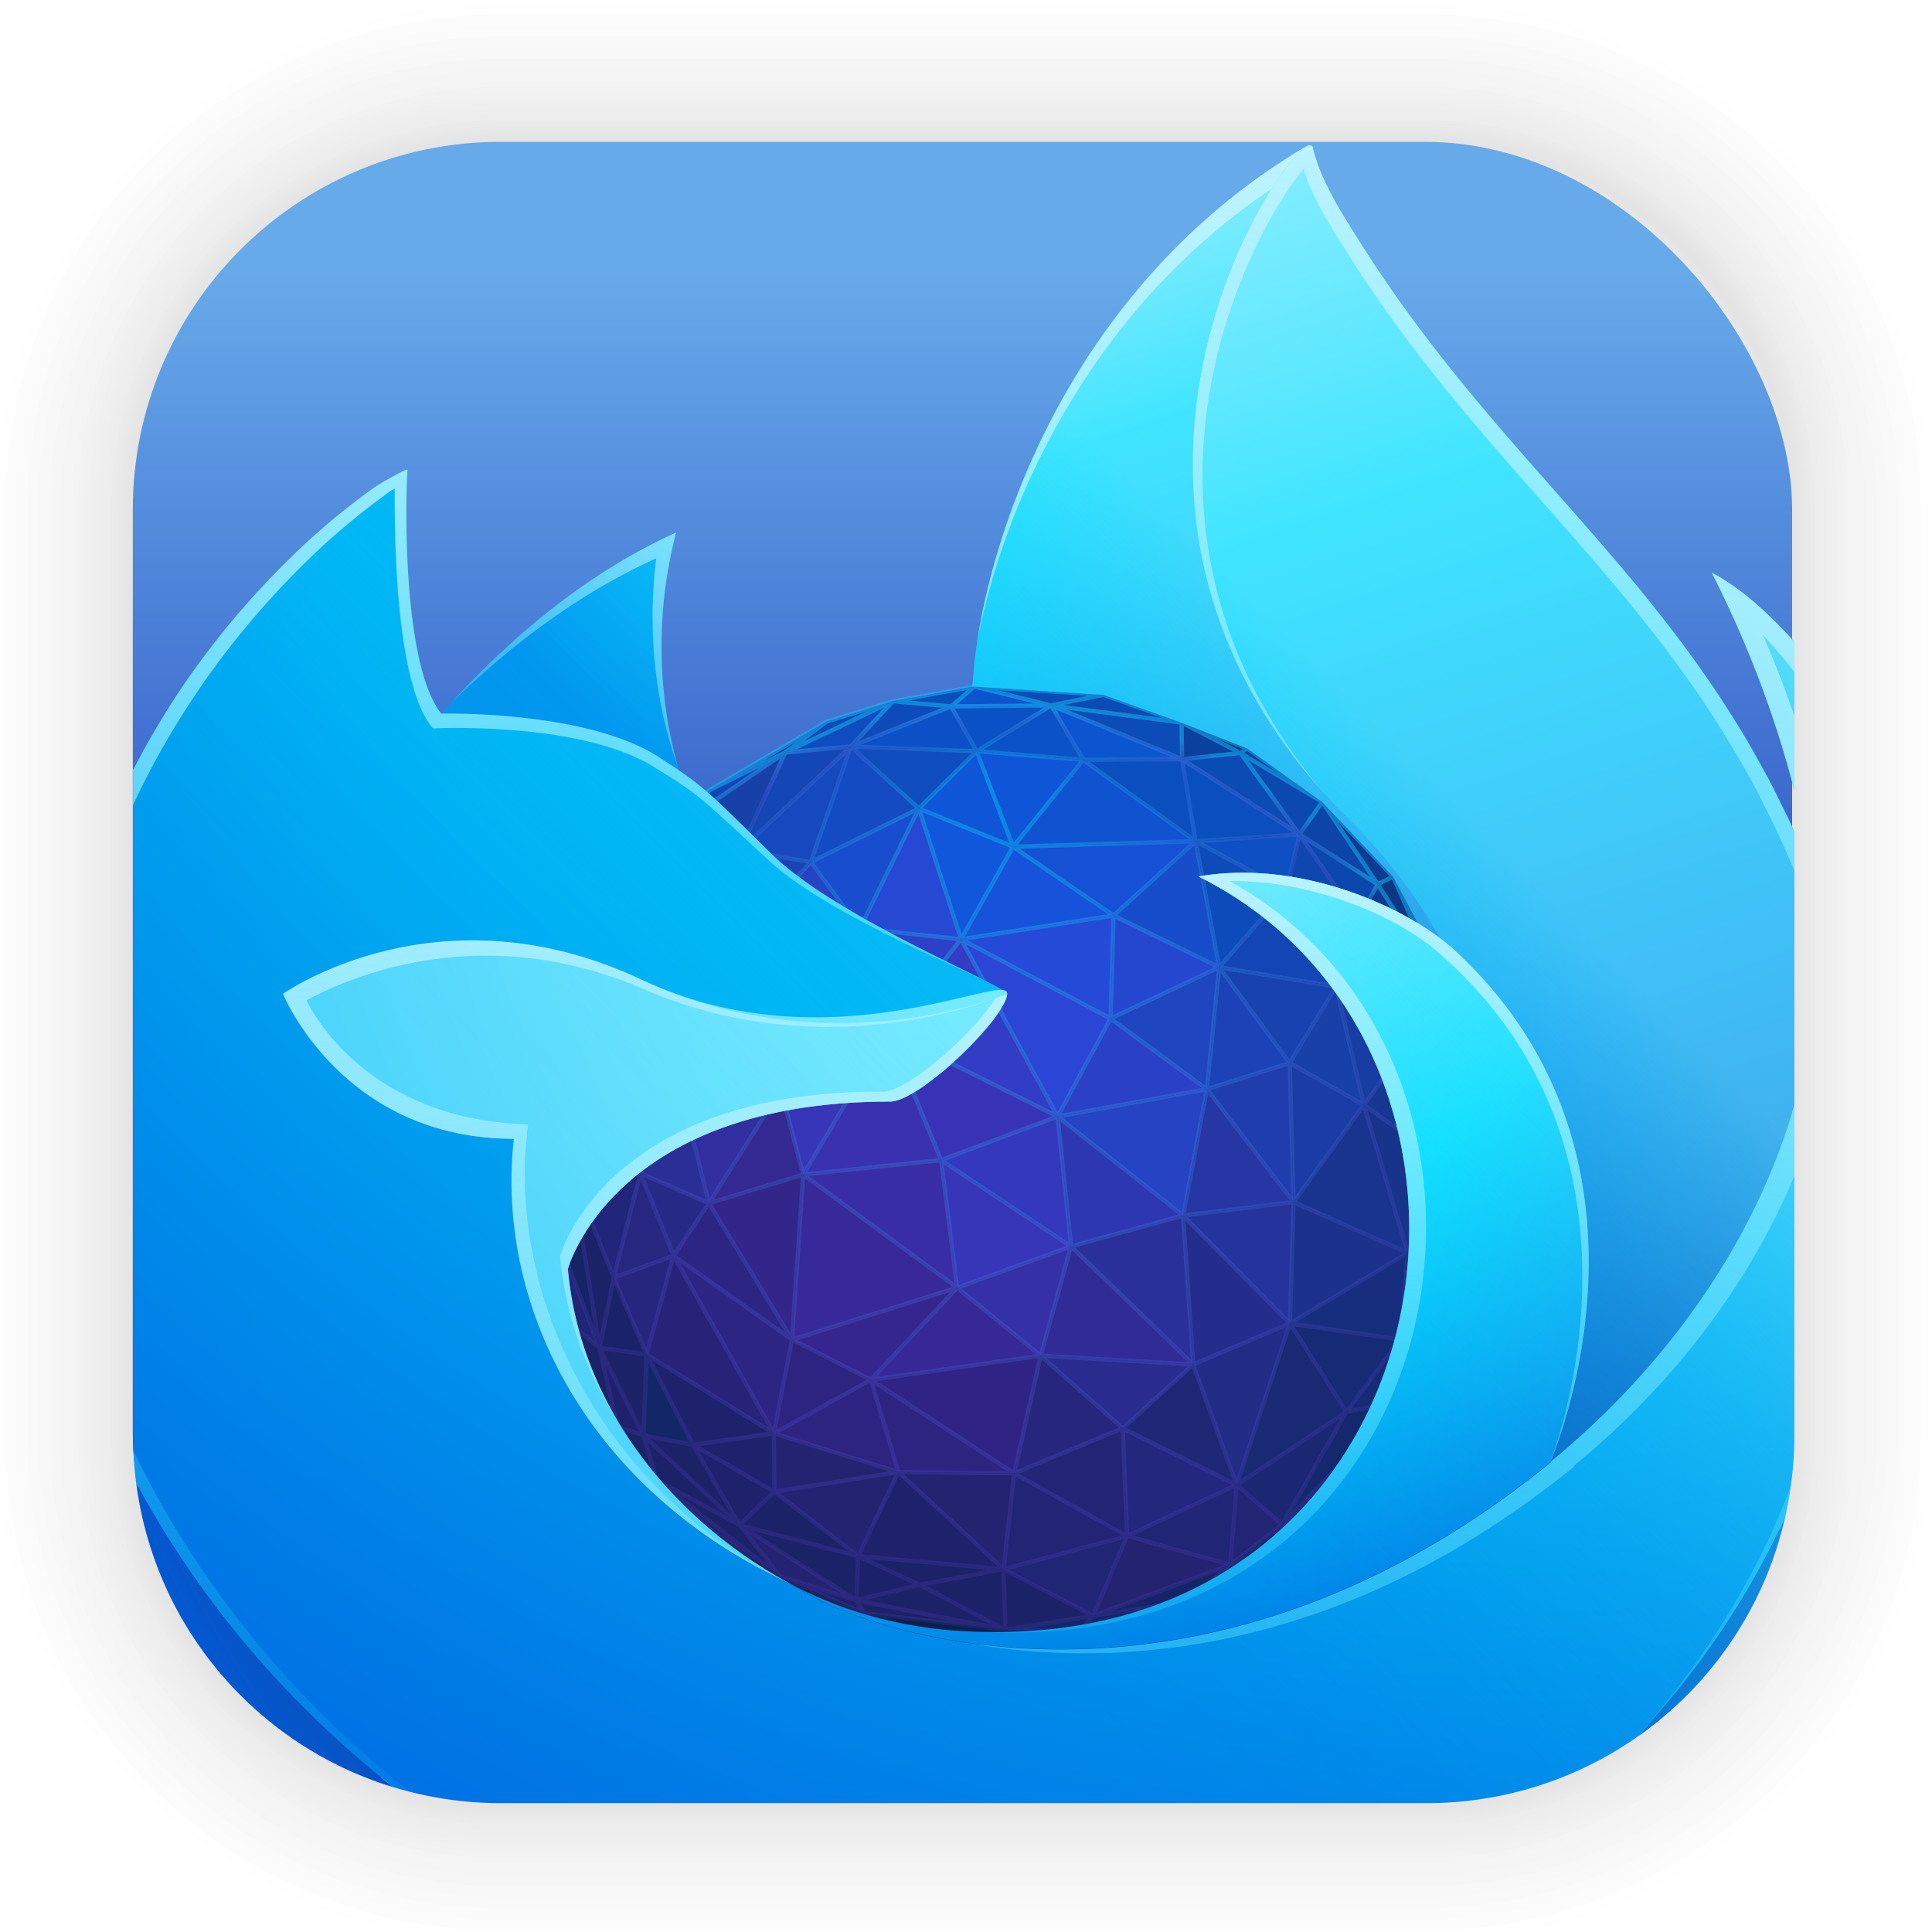 <?xml version="1.0" encoding="UTF-8" standalone="no"?>
<svg
   xmlns:dc="http://purl.org/dc/elements/1.1/"
   xmlns:cc="http://creativecommons.org/ns#"
   xmlns:rdf="http://www.w3.org/1999/02/22-rdf-syntax-ns#"
   xmlns:svg="http://www.w3.org/2000/svg"
   xmlns="http://www.w3.org/2000/svg"
   xmlns:xlink="http://www.w3.org/1999/xlink"
   xmlns:sodipodi="http://sodipodi.sourceforge.net/DTD/sodipodi-0.dtd"
   xmlns:inkscape="http://www.inkscape.org/namespaces/inkscape"
   width="128"
   height="128"
   viewBox="0 0 33.867 33.867"
   version="1.1"
   id="svg1668"
   inkscape:version="1.0.1 (3bc2e813f5, 2020-09-07)"
   sodipodi:docname="firefox-developer-edition.svg">
  <defs
     id="defs1662">
    <linearGradient
       inkscape:collect="always"
       xlink:href="#linearGradient14853"
       id="linearGradient14855"
       x1="15.132"
       y1="27.778"
       x2="15.132"
       y2="4.734"
       gradientUnits="userSpaceOnUse"
       gradientTransform="translate(-0.078,-0.032)" />
    <linearGradient
       inkscape:collect="always"
       id="linearGradient14853">
      <stop
         style="stop-color:#000ca5;stop-opacity:1"
         offset="0"
         id="stop14849" />
      <stop
         style="stop-color:#67aaea;stop-opacity:1"
         offset="1"
         id="stop14851" />
    </linearGradient>
    <radialGradient
       gradientUnits="userSpaceOnUse"
       gradientTransform="matrix(6.201,0,0,6.2,57645,60909)"
       fy="-9799.1"
       r="18.928"
       cy="-9783.6"
       cx="-9254.8"
       id="b-8">
      <stop
         id="stop1243"
         offset="0"
         stop-opacity=".4"
         stop-color="#0df" />
      <stop
         id="stop1245"
         offset="1"
         stop-opacity=".15"
         stop-color="#7542e5" />
    </radialGradient>
    <radialGradient
       gradientUnits="userSpaceOnUse"
       gradientTransform="matrix(6.201,0,0,6.2,57645,60909)"
       r="19.233"
       cy="-9782.6"
       cx="-9255.1"
       id="c-1">
      <stop
         id="stop1248"
         offset=".915"
         stop-opacity="0"
         stop-color="#7542e5" />
      <stop
         id="stop1250"
         offset=".929"
         stop-opacity=".037"
         stop-color="#6a51e7" />
      <stop
         id="stop1252"
         offset=".953"
         stop-opacity=".139"
         stop-color="#4c78ee" />
      <stop
         id="stop1254"
         offset=".984"
         stop-opacity=".302"
         stop-color="#1db7f9" />
      <stop
         id="stop1256"
         offset="1"
         stop-opacity=".4"
         stop-color="#0df" />
    </radialGradient>
    <radialGradient
       gradientUnits="userSpaceOnUse"
       gradientTransform="matrix(1.664,0,0,1.662,15452.164,16336.569)"
       r="80.795"
       cy="-9815.1"
       cx="-9217.5"
       id="d-0">
      <stop
         id="stop1259"
         offset="0"
         stop-color="#80ebff" />
      <stop
         id="stop1261"
         offset=".082"
         stop-color="#4de5ff" />
      <stop
         id="stop1263"
         offset=".161"
         stop-color="#23e1ff" />
      <stop
         id="stop1265"
         offset=".222"
         stop-color="#09deff" />
      <stop
         id="stop1267"
         offset=".259"
         stop-color="#0df" />
      <stop
         id="stop1269"
         offset=".26"
         stop-color="#00dcff" />
      <stop
         id="stop1271"
         offset=".38"
         stop-color="#00b3f5" />
      <stop
         id="stop1273"
         offset=".473"
         stop-color="#0099ef" />
      <stop
         id="stop1275"
         offset=".53"
         stop-color="#0090ed" />
      <stop
         id="stop1277"
         offset=".86"
         stop-color="#0060df" />
    </radialGradient>
    <radialGradient
       gradientUnits="userSpaceOnUse"
       gradientTransform="matrix(1.664,0,0,1.662,15452.164,16336.569)"
       r="80.795"
       cy="-9782.1"
       cx="-9247"
       id="e-3">
      <stop
         id="stop1280"
         offset=".3"
         stop-opacity=".8"
         stop-color="#321c64" />
      <stop
         id="stop1282"
         offset=".371"
         stop-opacity=".511"
         stop-color="#212f83" />
      <stop
         id="stop1284"
         offset=".475"
         stop-opacity=".141"
         stop-color="#0a47ac" />
      <stop
         id="stop1286"
         offset=".53"
         stop-opacity="0"
         stop-color="#0250bb" />
    </radialGradient>
    <radialGradient
       gradientUnits="userSpaceOnUse"
       gradientTransform="matrix(1.664,0,0,1.662,15452.164,16336.569)"
       r="118.08"
       cy="-9836"
       cx="-9226.3"
       id="f-2">
      <stop
         id="stop1289"
         offset="0"
         stop-color="#80ebff" />
      <stop
         id="stop1291"
         offset=".008"
         stop-color="#76e7fe" />
      <stop
         id="stop1293"
         offset=".035"
         stop-color="#57d9fb" />
      <stop
         id="stop1295"
         offset=".067"
         stop-color="#3bcdf9" />
      <stop
         id="stop1297"
         offset=".103"
         stop-color="#25c3f7" />
      <stop
         id="stop1299"
         offset=".144"
         stop-color="#14bcf6" />
      <stop
         id="stop1301"
         offset=".196"
         stop-color="#09b7f5" />
      <stop
         id="stop1303"
         offset=".268"
         stop-color="#02b4f4" />
      <stop
         id="stop1305"
         offset=".469"
         stop-color="#00b3f4" />
      <stop
         id="stop1307"
         offset=".687"
         stop-color="#0080e7" />
      <stop
         id="stop1309"
         offset=".844"
         stop-color="#0060df" />
      <stop
         id="stop1311"
         offset=".995"
         stop-color="#592acb" />
    </radialGradient>
    <linearGradient
       gradientUnits="userSpaceOnUse"
       y2="371.28"
       y1="-33.135"
       x2="456.28"
       x1="321.9"
       id="g-5"
       gradientTransform="matrix(0.268,0,0,0.268,-1.882,9.744)">
      <stop
         id="stop1158-5"
         offset="0"
         stop-color="#aaf2ff" />
      <stop
         id="stop1160-3"
         offset=".035"
         stop-color="#9ef1ff" />
      <stop
         id="stop1162"
         offset=".098"
         stop-color="#7eedff" />
      <stop
         id="stop1164"
         offset=".183"
         stop-color="#4be6ff" />
      <stop
         id="stop1166"
         offset=".284"
         stop-color="#04deff" />
      <stop
         id="stop1168"
         offset=".29"
         stop-color="#0df" />
      <stop
         id="stop1170"
         offset=".609"
         stop-color="#0090ed" />
      <stop
         id="stop1172"
         offset=".894"
         stop-color="#0250bb" />
    </linearGradient>
    <linearGradient
       gradientUnits="userSpaceOnUse"
       y2="241.74"
       y1="-0.454"
       x2="347.68"
       x1="267.21"
       id="h-4">
      <stop
         id="stop1221"
         offset="0"
         stop-color="#aaf2ff" />
      <stop
         id="stop1223"
         offset=".035"
         stop-color="#9ef1ff" />
      <stop
         id="stop1225"
         offset=".098"
         stop-color="#7eedff" />
      <stop
         id="stop1227"
         offset=".183"
         stop-color="#4be6ff" />
      <stop
         id="stop1229"
         offset=".284"
         stop-color="#04deff" />
      <stop
         id="stop1231"
         offset=".29"
         stop-color="#0df" />
      <stop
         id="stop1233"
         offset=".74"
         stop-color="#0090ed" />
      <stop
         id="stop1235"
         offset="1"
         stop-color="#0250bb" />
    </linearGradient>
    <radialGradient
       gradientUnits="userSpaceOnUse"
       gradientTransform="matrix(6.208,0,0,6.2,57653,60909)"
       r="27.676"
       cy="-9818.4"
       cx="-9248.1"
       id="i-0">
      <stop
         id="stop1314"
         offset="0"
         stop-color="#0df" />
      <stop
         id="stop1316"
         offset=".156"
         stop-color="#00d6fd" />
      <stop
         id="stop1318"
         offset=".382"
         stop-color="#00c3f9" />
      <stop
         id="stop1320"
         offset=".648"
         stop-color="#00a4f2" />
      <stop
         id="stop1322"
         offset=".792"
         stop-color="#0090ed" />
    </radialGradient>
    <radialGradient
       gradientUnits="userSpaceOnUse"
       gradientTransform="matrix(6.208,0,0,6.2,57653,60909)"
       r="80.684"
       cy="-9803.9"
       cx="-9229.2"
       id="j-4">
      <stop
         id="stop1325"
         offset=".286"
         stop-color="#80ebff" />
      <stop
         id="stop1327"
         offset="1"
         stop-color="#00b3f4" />
    </radialGradient>
    <radialGradient
       gradientUnits="userSpaceOnUse"
       gradientTransform="matrix(6.208,0,0,6.2,57653,60909)"
       r="73.718"
       cy="-9808.2"
       cx="-9248.7"
       id="k-4">
      <stop
         id="stop1330"
         offset=".181"
         stop-color="#aaf2ff" />
      <stop
         id="stop1332"
         offset=".427"
         stop-color="#0df" />
      <stop
         id="stop1334"
         offset=".448"
         stop-color="#00d2fc" />
      <stop
         id="stop1336"
         offset=".613"
         stop-color="#0080e7" />
      <stop
         id="stop1338"
         offset=".689"
         stop-color="#0060df" />
    </radialGradient>
    <linearGradient
       gradientUnits="userSpaceOnUse"
       y2="414.29"
       y1="74.715"
       x2="102.54"
       x1="442.12"
       id="l-9"
       gradientTransform="matrix(0.268,0,0,0.268,-1.882,9.744)">
      <stop
         id="stop1175-5"
         offset=".239"
         stop-opacity=".5"
         stop-color="#80ebff" />
      <stop
         id="stop1177-6"
         offset=".261"
         stop-opacity=".459"
         stop-color="#76eaff" />
      <stop
         id="stop1179"
         offset=".359"
         stop-opacity=".295"
         stop-color="#4ce5ff" />
      <stop
         id="stop1181"
         offset=".455"
         stop-opacity=".167"
         stop-color="#2be2ff" />
      <stop
         id="stop1183"
         offset=".546"
         stop-opacity=".075"
         stop-color="#13dfff" />
      <stop
         id="stop1185"
         offset=".631"
         stop-opacity=".019"
         stop-color="#05deff" />
      <stop
         id="stop1187"
         offset=".704"
         stop-opacity="0"
         stop-color="#0df" />
    </linearGradient>
    <linearGradient
       gradientUnits="userSpaceOnUse"
       y2="377.23"
       y1="191.09"
       x2="168.58"
       x1="214"
       id="m-2">
      <stop
         id="stop1190"
         offset="0"
         stop-opacity=".9"
         stop-color="#bff3ff" />
      <stop
         id="stop1192"
         offset="1"
         stop-opacity=".5"
         stop-color="#80ebff" />
    </linearGradient>
    <linearGradient
       xlink:href="#a-8"
       gradientUnits="userSpaceOnUse"
       y2="553.83"
       y1="-6.375"
       x2="365.53"
       x1="393.64"
       id="linearGradient1778"
       gradientTransform="matrix(0.268,0,0,0.268,-1.882,9.744)" />
    <linearGradient
       gradientUnits="userSpaceOnUse"
       y2="553.83"
       y1="-6.375"
       x2="365.53"
       x1="393.64"
       id="a-8">
      <stop
         id="stop1195-9"
         offset="0"
         stop-color="#bff3ff" />
      <stop
         id="stop1197-1"
         offset="1"
         stop-opacity="0"
         stop-color="#0df" />
    </linearGradient>
    <linearGradient
       gradientUnits="userSpaceOnUse"
       y2="175.13"
       y1="-4.869"
       x2="284.46"
       x1="293.49"
       id="n-2">
      <stop
         id="stop1200-7"
         offset="0"
         stop-color="#bff3ff" />
      <stop
         id="stop1202-0"
         offset="1"
         stop-opacity=".5"
         stop-color="#aaf2ff" />
    </linearGradient>
    <linearGradient
       xlink:href="#a-8"
       y2="446.32"
       y1="175.86"
       x2="319.72"
       x1="333.29"
       id="o-9" />
    <linearGradient
       gradientUnits="userSpaceOnUse"
       y2="419.59"
       y1="170.35"
       x2="179.22"
       x1="163.54"
       id="p-3">
      <stop
         id="stop1206"
         offset="0"
         stop-opacity=".8"
         stop-color="#bff3ff" />
      <stop
         id="stop1208"
         offset=".999"
         stop-opacity=".2"
         stop-color="#80ebff" />
    </linearGradient>
    <linearGradient
       gradientUnits="userSpaceOnUse"
       y2="170.71"
       y1="81.867"
       x2="131.9"
       x1="188.37"
       id="q-6">
      <stop
         id="stop1211-0"
         offset="0"
         stop-opacity=".8"
         stop-color="#bff3ff" />
      <stop
         id="stop1213-6"
         offset="1"
         stop-opacity=".2"
         stop-color="#80ebff" />
    </linearGradient>
    <linearGradient
       xlink:href="#a-8"
       y2="446.36"
       y1="34.273"
       x2="135.73"
       x1="132.53"
       id="s"
       gradientTransform="matrix(0.268,0,0,0.268,-1.882,9.744)" />
    <linearGradient
       gradientUnits="userSpaceOnUse"
       y2="659.48"
       y1="92.953"
       x2="343.04"
       x1="371.47"
       id="t"
       gradientTransform="matrix(0.268,0,0,0.268,-1.882,9.744)">
      <stop
         id="stop1238"
         offset="0"
         stop-opacity=".8"
         stop-color="#bff3ff" />
      <stop
         id="stop1240"
         offset="1"
         stop-opacity="0"
         stop-color="#0df" />
    </linearGradient>
  </defs>
  <sodipodi:namedview
     id="base"
     pagecolor="#ffffff"
     bordercolor="#666666"
     borderopacity="1.0"
     inkscape:pageopacity="0.0"
     inkscape:pageshadow="2"
     inkscape:zoom="3.959798"
     inkscape:cx="109.7293"
     inkscape:cy="71.152765"
     inkscape:document-units="px"
     inkscape:current-layer="layer1"
     inkscape:document-rotation="0"
     showgrid="false"
     units="px"
     inkscape:window-width="1514"
     inkscape:window-height="941"
     inkscape:window-x="50"
     inkscape:window-y="27"
     inkscape:window-maximized="0" />
  <g
     inkscape:label="Capa 1"
     inkscape:groupmode="layer"
     id="layer1">
    <g
       id="g1702"
       transform="matrix(0.976,0,0,0.976,-65.827,-37.235)"
       style="opacity:0.297">
      <path
         id="rect1634"
         style="fill:none;fill-opacity:1;stroke:#000000;stroke-width:0.1;stroke-linecap:round;stroke-linejoin:round;stroke-miterlimit:4;stroke-dasharray:none;stroke-opacity:0.02"
         d="m 76.449,40.71 h 16.591 c 3.662,0 6.61,2.948 6.61,6.61 v 16.591 c 0,3.662 -2.948,6.61 -6.61,6.61 H 76.449 c -3.662,0 -6.61,-2.948 -6.61,-6.61 V 47.319 c 0,-3.662 2.948,-6.61 6.61,-6.61 z" />
      <path
         id="rect1638"
         style="fill:none;fill-opacity:1;stroke:#000000;stroke-width:0.2;stroke-linecap:round;stroke-linejoin:round;stroke-miterlimit:4;stroke-dasharray:none;stroke-opacity:0.02"
         d="m 76.449,40.71 h 16.591 c 3.662,0 6.61,2.948 6.61,6.61 v 16.591 c 0,3.662 -2.948,6.61 -6.61,6.61 H 76.449 c -3.662,0 -6.61,-2.948 -6.61,-6.61 V 47.319 c 0,-3.662 2.948,-6.61 6.61,-6.61 z" />
      <path
         id="rect1640"
         style="fill:none;fill-opacity:1;stroke:#000000;stroke-width:0.3;stroke-linecap:round;stroke-linejoin:round;stroke-miterlimit:4;stroke-dasharray:none;stroke-opacity:0.02"
         d="m 76.449,40.71 h 16.591 c 3.662,0 6.61,2.948 6.61,6.61 v 16.591 c 0,3.662 -2.948,6.61 -6.61,6.61 H 76.449 c -3.662,0 -6.61,-2.948 -6.61,-6.61 V 47.319 c 0,-3.662 2.948,-6.61 6.61,-6.61 z" />
      <path
         id="rect1642"
         style="fill:none;fill-opacity:1;stroke:#000000;stroke-width:0.4;stroke-linecap:round;stroke-linejoin:round;stroke-miterlimit:4;stroke-dasharray:none;stroke-opacity:0.02"
         d="m 76.449,40.71 h 16.591 c 3.662,0 6.61,2.948 6.61,6.61 v 16.591 c 0,3.662 -2.948,6.61 -6.61,6.61 H 76.449 c -3.662,0 -6.61,-2.948 -6.61,-6.61 V 47.319 c 0,-3.662 2.948,-6.61 6.61,-6.61 z" />
      <path
         id="rect1644"
         style="fill:none;fill-opacity:1;stroke:#000000;stroke-width:0.5;stroke-linecap:round;stroke-linejoin:round;stroke-miterlimit:4;stroke-dasharray:none;stroke-opacity:0.02"
         d="m 76.449,40.71 h 16.591 c 3.662,0 6.61,2.948 6.61,6.61 v 16.591 c 0,3.662 -2.948,6.61 -6.61,6.61 H 76.449 c -3.662,0 -6.61,-2.948 -6.61,-6.61 V 47.319 c 0,-3.662 2.948,-6.61 6.61,-6.61 z" />
      <path
         id="rect1646"
         style="fill:none;fill-opacity:1;stroke:#000000;stroke-width:0.6;stroke-linecap:round;stroke-linejoin:round;stroke-miterlimit:4;stroke-dasharray:none;stroke-opacity:0.02"
         d="m 76.449,40.71 h 16.591 c 3.662,0 6.61,2.948 6.61,6.61 v 16.591 c 0,3.662 -2.948,6.61 -6.61,6.61 H 76.449 c -3.662,0 -6.61,-2.948 -6.61,-6.61 V 47.319 c 0,-3.662 2.948,-6.61 6.61,-6.61 z" />
      <path
         id="rect1648"
         style="fill:none;fill-opacity:1;stroke:#000000;stroke-width:0.7;stroke-linecap:round;stroke-linejoin:round;stroke-miterlimit:4;stroke-dasharray:none;stroke-opacity:0.02"
         d="m 76.449,40.71 h 16.591 c 3.662,0 6.61,2.948 6.61,6.61 v 16.591 c 0,3.662 -2.948,6.61 -6.61,6.61 H 76.449 c -3.662,0 -6.61,-2.948 -6.61,-6.61 V 47.319 c 0,-3.662 2.948,-6.61 6.61,-6.61 z" />
      <path
         id="rect1650"
         style="fill:none;fill-opacity:1;stroke:#000000;stroke-width:0.8;stroke-linecap:round;stroke-linejoin:round;stroke-miterlimit:4;stroke-dasharray:none;stroke-opacity:0.02"
         d="m 76.449,40.71 h 16.591 c 3.662,0 6.61,2.948 6.61,6.61 v 16.591 c 0,3.662 -2.948,6.61 -6.61,6.61 H 76.449 c -3.662,0 -6.61,-2.948 -6.61,-6.61 V 47.319 c 0,-3.662 2.948,-6.61 6.61,-6.61 z" />
      <path
         id="rect1652"
         style="fill:none;fill-opacity:1;stroke:#000000;stroke-width:1;stroke-linecap:round;stroke-linejoin:round;stroke-miterlimit:4;stroke-dasharray:none;stroke-opacity:0.02"
         d="m 76.449,40.71 h 16.591 c 3.662,0 6.61,2.948 6.61,6.61 v 16.591 c 0,3.662 -2.948,6.61 -6.61,6.61 H 76.449 c -3.662,0 -6.61,-2.948 -6.61,-6.61 V 47.319 c 0,-3.662 2.948,-6.61 6.61,-6.61 z" />
      <path
         id="rect1654"
         style="fill:none;fill-opacity:1;stroke:#000000;stroke-width:1.2;stroke-linecap:round;stroke-linejoin:round;stroke-miterlimit:4;stroke-dasharray:none;stroke-opacity:0.02"
         d="m 76.449,40.71 h 16.591 c 3.662,0 6.61,2.948 6.61,6.61 v 16.591 c 0,3.662 -2.948,6.61 -6.61,6.61 H 76.449 c -3.662,0 -6.61,-2.948 -6.61,-6.61 V 47.319 c 0,-3.662 2.948,-6.61 6.61,-6.61 z" />
      <path
         id="rect1656"
         style="fill:none;fill-opacity:1;stroke:#000000;stroke-width:1.4;stroke-linecap:round;stroke-linejoin:round;stroke-miterlimit:4;stroke-dasharray:none;stroke-opacity:0.02"
         d="m 76.449,40.71 h 16.591 c 3.662,0 6.61,2.948 6.61,6.61 v 16.591 c 0,3.662 -2.948,6.61 -6.61,6.61 H 76.449 c -3.662,0 -6.61,-2.948 -6.61,-6.61 V 47.319 c 0,-3.662 2.948,-6.61 6.61,-6.61 z" />
      <path
         id="rect1658"
         style="fill:none;fill-opacity:1;stroke:#000000;stroke-width:1.6;stroke-linecap:round;stroke-linejoin:round;stroke-miterlimit:4;stroke-dasharray:none;stroke-opacity:0.02"
         d="m 76.449,40.71 h 16.591 c 3.662,0 6.61,2.948 6.61,6.61 v 16.591 c 0,3.662 -2.948,6.61 -6.61,6.61 H 76.449 c -3.662,0 -6.61,-2.948 -6.61,-6.61 V 47.319 c 0,-3.662 2.948,-6.61 6.61,-6.61 z" />
      <path
         id="rect1660"
         style="fill:none;fill-opacity:1;stroke:#000000;stroke-width:1.8;stroke-linecap:round;stroke-linejoin:round;stroke-miterlimit:4;stroke-dasharray:none;stroke-opacity:0.02"
         d="m 76.449,40.71 h 16.591 c 3.662,0 6.61,2.948 6.61,6.61 v 16.591 c 0,3.662 -2.948,6.61 -6.61,6.61 H 76.449 c -3.662,0 -6.61,-2.948 -6.61,-6.61 V 47.319 c 0,-3.662 2.948,-6.61 6.61,-6.61 z" />
      <path
         id="rect1662"
         style="fill:none;fill-opacity:1;stroke:#000000;stroke-width:2;stroke-linecap:round;stroke-linejoin:round;stroke-miterlimit:4;stroke-dasharray:none;stroke-opacity:0.02"
         d="m 76.449,40.71 h 16.591 c 3.662,0 6.61,2.948 6.61,6.61 v 16.591 c 0,3.662 -2.948,6.61 -6.61,6.61 H 76.449 c -3.662,0 -6.61,-2.948 -6.61,-6.61 V 47.319 c 0,-3.662 2.948,-6.61 6.61,-6.61 z" />
      <path
         id="rect1664"
         style="fill:none;fill-opacity:1;stroke:#000000;stroke-width:2.2;stroke-linecap:round;stroke-linejoin:round;stroke-miterlimit:4;stroke-dasharray:none;stroke-opacity:0.02"
         d="m 76.449,40.71 h 16.591 c 3.662,0 6.61,2.948 6.61,6.61 v 16.591 c 0,3.662 -2.948,6.61 -6.61,6.61 H 76.449 c -3.662,0 -6.61,-2.948 -6.61,-6.61 V 47.319 c 0,-3.662 2.948,-6.61 6.61,-6.61 z" />
      <path
         id="rect1666"
         style="fill:none;fill-opacity:1;stroke:#000000;stroke-width:2.6;stroke-linecap:round;stroke-linejoin:round;stroke-miterlimit:4;stroke-dasharray:none;stroke-opacity:0.02"
         d="m 76.449,40.71 h 16.591 c 3.662,0 6.61,2.948 6.61,6.61 v 16.591 c 0,3.662 -2.948,6.61 -6.61,6.61 H 76.449 c -3.662,0 -6.61,-2.948 -6.61,-6.61 V 47.319 c 0,-3.662 2.948,-6.61 6.61,-6.61 z" />
      <path
         id="rect1668"
         style="fill:none;fill-opacity:1;stroke:#000000;stroke-width:3;stroke-linecap:round;stroke-linejoin:round;stroke-miterlimit:4;stroke-dasharray:none;stroke-opacity:0.02"
         d="m 76.449,40.71 h 16.591 c 3.662,0 6.61,2.948 6.61,6.61 v 16.591 c 0,3.662 -2.948,6.61 -6.61,6.61 H 76.449 c -3.662,0 -6.61,-2.948 -6.61,-6.61 V 47.319 c 0,-3.662 2.948,-6.61 6.61,-6.61 z" />
      <path
         id="rect1670"
         style="fill:none;fill-opacity:1;stroke:#000000;stroke-width:3.4;stroke-linecap:round;stroke-linejoin:round;stroke-miterlimit:4;stroke-dasharray:none;stroke-opacity:0.02"
         d="m 76.449,40.71 h 16.591 c 3.662,0 6.61,2.948 6.61,6.61 v 16.591 c 0,3.662 -2.948,6.61 -6.61,6.61 H 76.449 c -3.662,0 -6.61,-2.948 -6.61,-6.61 V 47.319 c 0,-3.662 2.948,-6.61 6.61,-6.61 z" />
      <path
         id="rect1672"
         style="fill:none;fill-opacity:1;stroke:#000000;stroke-width:3.8;stroke-linecap:round;stroke-linejoin:round;stroke-miterlimit:4;stroke-dasharray:none;stroke-opacity:0.02"
         d="m 76.449,40.71 h 16.591 c 3.662,0 6.61,2.948 6.61,6.61 v 16.591 c 0,3.662 -2.948,6.61 -6.61,6.61 H 76.449 c -3.662,0 -6.61,-2.948 -6.61,-6.61 V 47.319 c 0,-3.662 2.948,-6.61 6.61,-6.61 z" />
      <path
         id="rect1674"
         style="fill:none;fill-opacity:1;stroke:#000000;stroke-width:4.2;stroke-linecap:round;stroke-linejoin:round;stroke-miterlimit:4;stroke-dasharray:none;stroke-opacity:0.02"
         d="m 76.449,40.71 h 16.591 c 3.662,0 6.61,2.948 6.61,6.61 v 16.591 c 0,3.662 -2.948,6.61 -6.61,6.61 H 76.449 c -3.662,0 -6.61,-2.948 -6.61,-6.61 V 47.319 c 0,-3.662 2.948,-6.61 6.61,-6.61 z" />
      <path
         id="rect1676"
         style="fill:none;fill-opacity:1;stroke:#000000;stroke-width:4.6;stroke-linecap:round;stroke-linejoin:round;stroke-miterlimit:4;stroke-dasharray:none;stroke-opacity:0.02"
         d="m 76.449,40.71 h 16.591 c 3.662,0 6.61,2.948 6.61,6.61 v 16.591 c 0,3.662 -2.948,6.61 -6.61,6.61 H 76.449 c -3.662,0 -6.61,-2.948 -6.61,-6.61 V 47.319 c 0,-3.662 2.948,-6.61 6.61,-6.61 z" />
      <path
         id="rect1678"
         style="fill:none;fill-opacity:1;stroke:#000000;stroke-width:5;stroke-linecap:round;stroke-linejoin:round;stroke-miterlimit:4;stroke-dasharray:none;stroke-opacity:0.02"
         d="m 76.449,40.71 h 16.591 c 3.662,0 6.61,2.948 6.61,6.61 v 16.591 c 0,3.662 -2.948,6.61 -6.61,6.61 H 76.449 c -3.662,0 -6.61,-2.948 -6.61,-6.61 V 47.319 c 0,-3.662 2.948,-6.61 6.61,-6.61 z" />
    </g>
    <rect
       style="fill:url(#linearGradient14855);fill-opacity:1;stroke-width:2.688;stroke-linecap:round;stroke-linejoin:round"
       id="rect849"
       width="29.087"
       height="29.087"
       x="2.328"
       y="2.486"
       rx="6.449"
       ry="6.449" />
    <g
       transform="matrix(0.071,0,0,0.071,-0.576,2.546)"
       id="g1656">
      <path
         style="fill:#09204d"
         inkscape:connector-curvature="0"
         d="m 146.62,289.1 15.141,41.978 22.752,30.697 53.417,10.188 25.555,2.174 43.626,-10.899 18.794,-18.015 z"
         id="path1350" />
      <path
         style="fill:#09204d"
         inkscape:connector-curvature="0"
         d="m 372.69,227.18 -5.348,-17.744 -15.292,-28.856 -17.493,-18.437 -18.57,-13.258 -16.124,-6.329 -19.347,-6.882 -31.855,-2.027 -20.087,3.625 -16.39,5.038 -29.082,17.02 -18.176,20.277 -16.76,27.22 -6.593,23.164 -1.232,35.146 6.285,23.963 13.863,27.282 9.778,13.177 13.52,12.395 16.886,11.423 20.822,9.056 34.846,4.09 18.195,0.507 26.929,-7.585 24.07,-13.21 15.486,-13.211 12.008,-14.326 16.977,-33.232 3.748,-22.733 z"
         id="path1352" />
      <path
         style="fill:#0e56d7"
         inkscape:connector-curvature="0"
         d="m 249.24,149.62 -14.266,14.154 23.271,9.433 17.311,-21.467 z"
         id="path1354" />
      <path
         style="fill:#1053d1"
         inkscape:connector-curvature="0"
         d="m 258.24,173.2 45.053,-1.367 -27.742,-20.1 z"
         id="path1356" />
      <path
         style="fill:#0b4fbf"
         inkscape:connector-curvature="0"
         d="m 299.95,151.58 -24.395,0.151 27.742,20.1 25.654,-1.675 z"
         id="path1358" />
      <path
         style="fill:#0b48b0"
         inkscape:connector-curvature="0"
         d="m 328.95,170.16 -14.584,-20.11 20.185,12.091 z"
         id="path1360" />
      <path
         style="fill:#0c45a7"
         inkscape:connector-curvature="0"
         d="m 348.26,182.48 -19.313,-12.315 5.601,-8.019 z"
         id="path1362" />
      <path
         style="fill:#0f46af"
         inkscape:connector-curvature="0"
         d="m 328.95,170.16 -3.231,13.777 17.664,7.06 z"
         id="path1364" />
      <path
         style="fill:#0c47ad"
         inkscape:connector-curvature="0"
         d="m 328.95,170.16 19.313,12.315 -4.88,8.522 z"
         id="path1366" />
      <path
         style="fill:#0e4fc3"
         inkscape:connector-curvature="0"
         d="m 303.3,171.84 25.654,-1.675 -3.231,13.777 z"
         id="path1368" />
      <path
         style="fill:#174dca"
         inkscape:connector-curvature="0"
         d="m 303.3,171.84 -20.269,18.347 26.087,12.775 z"
         id="path1370" />
      <path
         style="fill:#1650d4"
         inkscape:connector-curvature="0"
         d="m 258.24,173.2 45.053,-1.367 -20.269,18.347 z"
         id="path1372" />
      <path
         style="fill:#1246b2"
         inkscape:connector-curvature="0"
         d="M 325.72,183.94 337.988,207.731 343.384,191 Z"
         id="path1374" />
      <path
         style="fill:#133ea1"
         inkscape:connector-curvature="0"
         d="m 337.99,207.73 5.396,-16.731 12.853,30.569 z"
         id="path1376" />
      <path
         style="fill:#103d98"
         inkscape:connector-curvature="0"
         d="m 343.38,191 19.589,14.346 -6.736,16.223 z"
         id="path1378" />
      <path
         style="fill:#0b3785"
         inkscape:connector-curvature="0"
         d="m 348.26,182.48 3.781,-1.897 10.928,24.765 z"
         id="path1380" />
      <path
         style="fill:#0b3685"
         inkscape:connector-curvature="0"
         d="m 362.97,205.34 4.364,4.091 -15.292,-28.856 z"
         id="path1382" />
      <path
         style="fill:#0c3b91"
         inkscape:connector-curvature="0"
         d="m 362.97,205.34 -14.709,-22.867 -4.88,8.525 z m -28.421,-43.2 13.712,20.334 3.781,-1.9 z"
         id="path1384" />
      <path
         style="fill:#0b3279"
         inkscape:connector-curvature="0"
         d="m 371.7,241.04 -4.365,-31.608 5.348,17.744 -1.054,13.864 z"
         id="path1386" />
      <path
         style="fill:#0f388d"
         inkscape:connector-curvature="0"
         d="m 362.97,205.34 8.729,35.699 -4.365,-31.608 z"
         id="path1388" />
      <path
         style="fill:#0d3481"
         inkscape:connector-curvature="0"
         d="m 356.24,221.57 15.465,19.476 -8.729,-35.699 z"
         id="path1390" />
      <path
         style="fill:#0b2e71"
         inkscape:connector-curvature="0"
         d="m 371.63,241.04 1.054,-13.864 1.064,35.553 -2.047,-21.689 z"
         id="path1392" />
      <path
         style="fill:#0e2f77"
         inkscape:connector-curvature="0"
         d="m 369.11,269.14 4.639,-6.408 -2.047,-21.689 z"
         id="path1394" />
      <path
         style="fill:#0e2969"
         inkscape:connector-curvature="0"
         d="m 370,285.46 -3.709,1.787 7.457,-24.52 z"
         id="path1396" />
      <path
         style="fill:#0c2a69"
         inkscape:connector-curvature="0"
         d="m 366.29,287.25 7.457,-24.52 -4.639,6.408 z"
         id="path1398" />
      <path
         style="fill:#123180"
         inkscape:connector-curvature="0"
         d="m 369.11,269.14 2.592,-28.097 -7.945,9.372 z"
         id="path1400" />
      <path
         style="fill:#112b70"
         inkscape:connector-curvature="0"
         d="m 366.29,287.25 2.818,-18.112 -15.324,25.753 z"
         id="path1402" />
      <path
         style="fill:#12378c"
         inkscape:connector-curvature="0"
         d="m 356.24,221.57 15.465,19.476 -7.945,9.372 z"
         id="path1404" />
      <path
         style="fill:#122e7b"
         inkscape:connector-curvature="0"
         d="m 369.11,269.14 -5.353,-18.725 -8.079,23.064 z"
         id="path1406" />
      <path
         style="fill:#11296c"
         inkscape:connector-curvature="0"
         d="m 353.02,318.7 13.268,-31.445 -12.413,22.923 z"
         id="path1408" />
      <path
         style="fill:#142a72"
         inkscape:connector-curvature="0"
         d="m 353.88,310.17 12.413,-22.923 -12.506,7.641 z"
         id="path1410" />
      <path
         style="fill:#112768"
         inkscape:connector-curvature="0"
         d="m 366.29,287.25 -13.268,31.449 16.975,-33.236 z m -25.276,45.771 12.008,-14.322 0.855,-8.522 z m -15.486,13.211 15.486,-13.211 -16.366,7.527 z"
         id="path1412" />
      <path
         style="fill:#1c226a"
         inkscape:connector-curvature="0"
         d="m 235.15,355.44 -15.646,3.827 0.477,-10.919 z"
         id="path1414" />
      <path
         style="fill:#182b7a"
         inkscape:connector-curvature="0"
         d="m 148.16,206.82 4.313,-1.598 -10.906,24.762 z"
         id="path1416" />
      <path
         style="fill:#1f308d"
         inkscape:connector-curvature="0"
         d="m 141.57,229.99 8.257,-1.536 2.649,-23.226 z"
         id="path1418" />
      <path
         style="fill:#1e2b7f"
         inkscape:connector-curvature="0"
         d="m 142.06,259.73 -0.493,-29.739 8.257,-1.536 z"
         id="path1420" />
      <path
         style="fill:#1346b5"
         inkscape:connector-curvature="0"
         d="m 325.72,183.94 -16.605,19.02 28.873,4.771 z m -144.9,-19.509 21.2,-14.5 -18.916,9.4 z"
         id="path1422" />
      <path
         style="fill:#1244ac"
         inkscape:connector-curvature="0"
         d="m 183.1,159.33 29.082,-17.02 -10.166,7.619 -18.916,9.401"
         id="path1424" />
      <path
         style="fill:#0e4ab6"
         inkscape:connector-curvature="0"
         d="m 202.01,149.93 26.556,-12.657 -16.39,5.038 z"
         id="path1426" />
      <path
         style="fill:#0e4bba"
         inkscape:connector-curvature="0"
         d="m 303.3,171.84 5.818,31.122 16.605,-19.02 z m -85.11,-23.382 24.738,-9.893 -14.356,-1.29 z"
         id="path1428" />
      <path
         style="fill:#0a4ebc"
         inkscape:connector-curvature="0"
         d="m 248.66,133.64 -20.087,3.625 14.356,1.29 z"
         id="path1430" />
      <path
         style="fill:#0c54cc"
         inkscape:connector-curvature="0"
         d="m 267.66,138.31 -24.729,0.246 5.731,-4.915"
         id="path1432" />
      <path
         style="fill:#0b4bb4"
         inkscape:connector-curvature="0"
         d="m 314.37,150.05 -14.417,1.534 29,18.576 z m -46.713,-11.736 32.2,4.24 -19.347,-6.882 z"
         id="path1434" />
      <path
         style="fill:#0c3889"
         inkscape:connector-curvature="0"
         d="m 314.37,150.05 -14.509,-7.496 16.124,6.329 z"
         id="path1436" />
      <path
         style="fill:#202575"
         inkscape:connector-curvature="0"
         d="m 146.62,289.1 9.52,7.834 -14.079,-37.2 z m 131.39,73.985 8.369,-19.7 -30.5,8.194 z m 8.369,-19.7 25.5,7.075 1.547,-19.716 z"
         id="path1438" />
      <path
         style="fill:#1b2773"
         inkscape:connector-curvature="0"
         d="m 324.65,340.55 -11.222,-9.81 27.114,-18.018 z"
         id="path1440" />
      <path
         style="fill:#15276d"
         inkscape:connector-curvature="0"
         d="m 340.54,312.72 -15.893,27.828 16.366,-7.527 12.863,-22.848 z"
         id="path1442" />
      <path
         style="fill:#0c409d"
         inkscape:connector-curvature="0"
         d="m 315.98,148.88 -1.615,1.167 20.185,12.091 z m -16.032,2.7 14.417,-1.534 -14.509,-7.5 z"
         id="path1444" />
      <path
         style="fill:#0b4cb7"
         inkscape:connector-curvature="0"
         d="m 248.66,133.64 19,4.669 12.857,-2.642 z m 51.2,8.909 -32.2,-4.24 32.3,13.27 z"
         id="path1446" />
      <path
         style="fill:#0b55ce"
         inkscape:connector-curvature="0"
         d="m 267.66,138.31 7.901,13.421 24.395,-0.151 z"
         id="path1448" />
      <path
         style="fill:#0a52c5"
         inkscape:connector-curvature="0"
         d="m 267.66,138.31 7.901,13.421 -26.316,-2.119 z"
         id="path1450" />
      <path
         style="fill:#0951c4"
         inkscape:connector-curvature="0"
         d="m 242.93,138.56 6.314,11.056 18.415,-11.302 z"
         id="path1452" />
      <path
         style="fill:#0b50c4"
         inkscape:connector-curvature="0"
         d="m 218.19,148.45 24.738,-9.893 6.314,11.056 z"
         id="path1454" />
      <path
         style="fill:#0f4dbf"
         inkscape:connector-curvature="0"
         d="m 202.01,149.93 16.174,-1.474 10.382,-11.183 z m 16.174,-1.474 16.786,15.316 14.266,-14.154 z"
         id="path1456" />
      <path
         style="fill:#1546b6"
         inkscape:connector-curvature="0"
         d="m 218.19,148.45 -27.326,25.622 11.152,-24.148 z"
         id="path1458" />
      <path
         style="fill:#1549bd"
         inkscape:connector-curvature="0"
         d="m 190.86,174.08 17.437,2.9 9.889,-28.522 z"
         id="path1460" />
      <path
         style="fill:#144bc3"
         inkscape:connector-curvature="0"
         d="m 208.3,176.98 9.889,-28.522 16.787,15.316 z"
         id="path1462" />
      <path
         style="fill:#173794"
         inkscape:connector-curvature="0"
         d="m 164.92,179.6 1.062,10.307 14.834,-25.484 z"
         id="path1464" />
      <path
         style="fill:#192f84"
         inkscape:connector-curvature="0"
         d="m 152.48,205.23 12.447,-25.622 1.062,10.307 z"
         id="path1466" />
      <path
         style="fill:#1a389b"
         inkscape:connector-curvature="0"
         d="m 165.98,189.91 14.834,-25.484 10.044,9.647 z"
         id="path1468" />
      <path
         style="fill:#1d3089"
         inkscape:connector-curvature="0"
         d="m 165.09,212.01 0.898,-22.094 -13.509,15.315 z"
         id="path1470" />
      <path
         style="fill:#1e389f"
         inkscape:connector-curvature="0"
         d="m 165.09,212.01 0.898,-22.094 17.53,14.231 z"
         id="path1472" />
      <path
         style="fill:#1c40af"
         inkscape:connector-curvature="0"
         d="m 183.51,204.14 7.348,-30.068 -24.878,15.837 z"
         id="path1474" />
      <path
         style="fill:#1e41b7"
         inkscape:connector-curvature="0"
         d="m 183.51,204.14 7.348,-30.068 17.437,2.9 z"
         id="path1476" />
      <path
         style="fill:#192c7d"
         inkscape:connector-curvature="0"
         d="m 149.83,228.45 2.649,-23.226 12.611,6.779 z"
         id="path1478" />
      <path
         style="fill:#162467"
         inkscape:connector-curvature="0"
         d="m 278.02,363.08 23.445,-3.64 10.42,-8.989 z m -137.68,-97.948 1.726,-5.407 -0.494,-29.739 z m 9.489,-36.682 -7.763,31.275 14.079,37.2 -6.871,-43.1 z"
         id="path1480" />
      <path
         style="fill:#1a236a"
         inkscape:connector-curvature="0"
         d="m 156.14,296.93 11.615,1.628 -8.133,-18.986 z"
         id="path1482" />
      <path
         style="fill:#132668"
         inkscape:connector-curvature="0"
         d="m 324.65,340.55 -12.77,9.905 -10.42,8.989 24.07,-13.21 z m -68.314,25.972 18.195,0.507 26.929,-7.585 -23.445,3.64 z m -89.358,-48 12.207,2.348 -11.43,-22.3 z"
         id="path1484" />
      <path
         style="fill:#1b2268"
         inkscape:connector-curvature="0"
         d="m 219.98,348.34 -20.668,-15.908 -8.59,8.259 28.778,18.568 z m -73.358,-59.243 13.863,27.282 -4.343,-19.448 z m -6.285,-23.963 6.285,23.963 -4.559,-29.37 z m 115.55,86.438 -35.9,-3.23 15.169,7.093 -15.653,3.824 -18.834,-5.887 20.822,9.056 34.846,4.09 21.679,-3.438 z m -88.128,-53.012 -11.614,-1.629 10.837,21.585 z m -18.485,-44.733 6.871,43.1 3.481,-17.358 z m 29.915,67.035 -12.207,-2.348 -6.494,-2.137 9.778,13.177 13.52,12.395 16.886,11.423 -9.947,-12.681 z"
         id="path1486" />
      <path
         style="fill:#212a81"
         inkscape:connector-curvature="0"
         d="m 149.83,228.45 16.39,25.352 -1.13,-41.799 z"
         id="path1488" />
      <path
         style="fill:#21267a"
         inkscape:connector-curvature="0"
         d="m 149.27,253.83 10.352,25.746 6.593,-25.77 z"
         id="path1490" />
      <path
         style="fill:#262781"
         inkscape:connector-curvature="0"
         d="m 159.62,279.58 6.593,-25.77 8.194,20.362 z"
         id="path1492" />
      <path
         style="fill:#272379"
         inkscape:connector-curvature="0"
         d="m 167.76,298.56 31.424,19.472 -24.77,-43.866 z"
         id="path1494" />
      <path
         style="fill:#1e226d"
         inkscape:connector-curvature="0"
         d="m 160.48,316.38 6.494,2.137 -10.837,-21.585 z m 69.413,11.2 -9.918,20.759 35.9,3.23 z m -62.142,-29.023 11.43,22.3 11.536,19.829 8.59,-8.259 -0.132,-14.4 z"
         id="path1496" />
      <path
         style="fill:#222475"
         inkscape:connector-curvature="0"
         d="m 313.43,330.74 -1.547,19.716 12.77,-9.905 z m -54.935,-2.829 -2.609,23.664 30.5,-8.194 -1.086,-26.6 z"
         id="path1498" />
      <path
         style="fill:#23277d"
         inkscape:connector-curvature="0"
         d="m 149.27,253.83 16.944,-0.025 -16.389,-25.352 z m 136.03,62.947 1.086,26.6 27.043,-12.641 z"
         id="path1500" />
      <path
         style="fill:#1e2776"
         inkscape:connector-curvature="0"
         d="m 285.3,316.78 17.405,-15.76 10.725,29.722 z"
         id="path1502" />
      <path
         style="fill:#222b86"
         inkscape:connector-curvature="0"
         d="m 313.43,330.74 13.156,-39.844 -23.881,10.122 z"
         id="path1504" />
      <path
         style="fill:#192974"
         inkscape:connector-curvature="0"
         d="m 340.54,312.72 -27.114,18.018 13.156,-39.844 z"
         id="path1506" />
      <path
         style="fill:#172a75"
         inkscape:connector-curvature="0"
         d="m 353.79,294.89 -27.202,-3.998 13.959,21.827 13.336,-2.547 z"
         id="path1508" />
      <path
         style="fill:#172d7d"
         inkscape:connector-curvature="0"
         d="m 355.68,273.48 -29.094,17.416 27.202,3.998 15.324,-25.753 z"
         id="path1510" />
      <path
         style="fill:#18338a"
         inkscape:connector-curvature="0"
         d="m 152.48,205.23 12.447,-25.622 -16.76,27.22 z m 192.35,31.713 10.852,36.538 8.079,-23.064 z"
         id="path1512" />
      <path
         style="fill:#153791"
         inkscape:connector-curvature="0"
         d="m 363.76,250.41 -7.52,-28.848 -11.411,15.373 z"
         id="path1514" />
      <path
         style="fill:#1b318b"
         inkscape:connector-curvature="0"
         d="m 326.58,290.9 29.094,-17.417 -28.198,-12.552 z"
         id="path1516" />
      <path
         style="fill:#242d8d"
         inkscape:connector-curvature="0"
         d="m 326.58,290.9 -26.367,-26.642 2.486,36.764 z"
         id="path1518" />
      <path
         style="fill:#2a2b8f"
         inkscape:connector-curvature="0"
         d="m 285.3,316.78 -20.243,-17.923 37.648,2.163 z"
         id="path1520" />
      <path
         style="fill:#27267f"
         inkscape:connector-curvature="0"
         d="m 167.76,298.56 6.654,-24.393 -14.787,5.406 z m 97.3,0.293 -6.563,29.055 26.807,-11.132 z"
         id="path1522" />
      <path
         style="fill:#2d2381"
         inkscape:connector-curvature="0"
         d="m 223.15,304.8 -19.487,-9.905 -4.483,23.141 30.718,9.551 28.595,0.325 z"
         id="path1524" />
      <path
         style="fill:#2f2485"
         inkscape:connector-curvature="0"
         d="m 258.49,327.91 6.564,-29.055 -41.906,5.943 z"
         id="path1526" />
      <path
         style="fill:#233196"
         inkscape:connector-curvature="0"
         d="m 166.22,253.8 8.406,-26.833 -9.536,-14.966 z"
         id="path1528" />
      <path
         style="fill:#293cb7"
         inkscape:connector-curvature="0"
         d="m 183.51,204.14 36.893,-10.754 -19.487,39.809 z"
         id="path1530" />
      <path
         style="fill:#25339c"
         inkscape:connector-curvature="0"
         d="m 326.58,290.9 -26.367,-26.642 27.263,-3.327 z"
         id="path1532" />
      <path
         style="fill:#19348f"
         inkscape:connector-curvature="0"
         d="m 355.68,273.48 -10.852,-36.539 -17.346,23.987 z"
         id="path1534" />
      <path
         style="fill:#2a309a"
         inkscape:connector-curvature="0"
         d="m 302.7,301.02 -30.153,-29.154 27.667,-7.61 z"
         id="path1536" />
      <path
         style="fill:#302b96"
         inkscape:connector-curvature="0"
         d="m 265.06,298.85 37.648,2.163 -30.153,-29.154 z"
         id="path1538" />
      <path
         style="fill:#3630a7"
         inkscape:connector-curvature="0"
         d="m 265.06,298.85 -20.622,-16.791 28.117,-10.2 z"
         id="path1540" />
      <path
         style="fill:#173da2"
         inkscape:connector-curvature="0"
         d="m 180.82,164.43 2.28,-5.1 -18.176,20.277 z m 157.17,43.3 6.838,29.212 11.411,-15.374 z"
         id="path1542" />
      <path
         style="fill:#2a36a8"
         inkscape:connector-curvature="0"
         d="m 183.51,204.14 17.406,29.055 -26.298,-6.226 z"
         id="path1544" />
      <path
         style="fill:#312e9f"
         inkscape:connector-curvature="0"
         d="m 174.62,226.97 26.298,6.226 -17.784,28.011 z"
         id="path1546" />
      <path
         style="fill:#184dcd"
         inkscape:connector-curvature="0"
         d="m 220.41,193.39 14.568,-29.62 -26.676,13.206 z"
         id="path1548" />
      <path
         style="fill:#272986"
         inkscape:connector-curvature="0"
         d="m 166.22,253.8 16.92,7.404 -8.726,12.958 z"
         id="path1550" />
      <path
         style="fill:#2c2584"
         inkscape:connector-curvature="0"
         d="m 183.14,261.21 -8.726,12.959 24.77,43.865 4.483,-23.141 z"
         id="path1552" />
      <path
         style="fill:#32268b"
         inkscape:connector-curvature="0"
         d="m 203.66,294.89 2.744,-40.752 -23.271,7.069 z"
         id="path1554" />
      <path
         style="fill:#372999"
         inkscape:connector-curvature="0"
         d="m 203.66,294.89 40.771,-12.829 -38.027,-27.923 z"
         id="path1556" />
      <path
         style="fill:#392da5"
         inkscape:connector-curvature="0"
         d="m 244.43,282.06 -3.973,-31.508 -34.054,3.585 z"
         id="path1558" />
      <path
         style="fill:#3338bc"
         inkscape:connector-curvature="0"
         d="m 240.46,250.56 28.757,-10.754 3.333,32.062 z"
         id="path1560" />
      <path
         style="fill:#362896"
         inkscape:connector-curvature="0"
         d="m 223.15,304.8 41.906,-5.943 -20.622,-16.791 z"
         id="path1562" />
      <path
         style="fill:#35268f"
         inkscape:connector-curvature="0"
         d="m 223.15,304.8 -19.487,-9.905 40.771,-12.829 z"
         id="path1564" />
      <path
         style="fill:#2648d3"
         inkscape:connector-curvature="0"
         d="m 220.41,193.39 24.973,2.642 -10.405,-32.262 z"
         id="path1566" />
      <path
         style="fill:#1057dc"
         inkscape:connector-curvature="0"
         d="m 258.24,173.2 -23.27,-9.433 10.405,32.262 z"
         id="path1568" />
      <path
         style="fill:#1653da"
         inkscape:connector-curvature="0"
         d="m 258.24,173.2 24.784,16.98 -37.649,5.849 z"
         id="path1570" />
      <path
         style="fill:#2b46d5"
         inkscape:connector-curvature="0"
         d="m 245.38,196.03 36.93,19.583 -13.092,24.187 z"
         id="path1572" />
      <path
         style="fill:#244ad7"
         inkscape:connector-curvature="0"
         d="m 282.31,215.61 0.719,-25.432 -37.649,5.849 z"
         id="path1574" />
      <path
         style="fill:#2547cf"
         inkscape:connector-curvature="0"
         d="m 282.31,215.61 0.719,-25.432 26.087,12.775 z"
         id="path1576" />
      <path
         style="fill:#333cc5"
         inkscape:connector-curvature="0"
         d="m 245.38,196.03 23.838,43.77 -41.811,-20.942 z"
         id="path1578" />
      <path
         style="fill:#3833b6"
         inkscape:connector-curvature="0"
         d="m 240.46,250.56 28.757,-10.754 -41.811,-20.942 z"
         id="path1580" />
      <path
         style="fill:#2a41c6"
         inkscape:connector-curvature="0"
         d="m 269.22,239.8 36.876,-6.735 -23.784,-17.452 z"
         id="path1582" />
      <path
         style="fill:#2045c1"
         inkscape:connector-curvature="0"
         d="m 309.12,202.96 -3.022,30.109 -23.784,-17.452 z"
         id="path1584" />
      <path
         style="fill:#1b43b7"
         inkscape:connector-curvature="0"
         d="m 309.12,202.96 17.406,23.638 -20.428,6.471 z"
         id="path1586" />
      <path
         style="fill:#1742af"
         inkscape:connector-curvature="0"
         d="m 337.99,207.73 -28.873,-4.771 17.406,23.638 z"
         id="path1588" />
      <path
         style="fill:#1740a9"
         inkscape:connector-curvature="0"
         d="m 190.86,174.08 11.152,-24.148 -21.2,14.5 z m 147.13,33.653 -11.467,18.872 18.305,10.345 z"
         id="path1590" />
      <path
         style="fill:#1b3ca4"
         inkscape:connector-curvature="0"
         d="m 327.48,260.93 17.346,-23.987 -18.305,-10.344 z"
         id="path1592" />
      <path
         style="fill:#1f3dad"
         inkscape:connector-curvature="0"
         d="m 327.48,260.93 -0.959,-34.331 -20.428,6.471 z"
         id="path1594" />
      <path
         style="fill:#2543c3"
         inkscape:connector-curvature="0"
         d="m 183.52,204.14 36.892,-10.754 -12.107,-16.414 z m 85.7,35.658 31,24.452 5.876,-31.187 z"
         id="path1596" />
      <path
         style="fill:#2e37b2"
         inkscape:connector-curvature="0"
         d="m 272.55,271.86 27.667,-7.61 -31,-24.452 z"
         id="path1598" />
      <path
         style="fill:#2d40c7"
         inkscape:connector-curvature="0"
         d="m 220.41,193.39 7,25.47 17.973,-22.828 z"
         id="path1600" />
      <path
         style="fill:#3537b8"
         inkscape:connector-curvature="0"
         d="M 220.41,193.39 200.923,233.199 227.41,218.86 Z"
         id="path1602" />
      <path
         style="fill:#3931b0"
         inkscape:connector-curvature="0"
         d="m 227.41,218.86 -21,35.281 34.054,-3.585 z"
         id="path1604" />
      <path
         style="fill:#3735b8"
         inkscape:connector-curvature="0"
         d="m 240.46,250.56 3.973,31.508 28.117,-10.2 z m -34.054,3.585 21,-35.28 -26.487,14.34 z"
         id="path1606" />
      <path
         style="fill:#342892"
         inkscape:connector-curvature="0"
         d="m 183.14,261.21 17.784,-28.011 5.487,20.942 z"
         id="path1608" />
      <path
         style="fill:#232372"
         inkscape:connector-curvature="0"
         d="m 200.67,353.38 18.834,5.887 -28.781,-18.568 z m -1.357,-20.94 20.668,15.908 9.918,-20.759 -30.718,-9.551 z m 56.572,19.138 2.609,-23.664 -28.595,-0.325 z m 30.5,-8.194 -8.369,19.7 33.865,-12.629 z"
         id="path1610" />
      <path
         style="fill:#2a2f96"
         inkscape:connector-curvature="0"
         d="m 166.22,253.8 8.406,-26.833 8.514,34.237 z"
         id="path1612" />
      <path
         style="fill:#2636a5"
         inkscape:connector-curvature="0"
         d="m 174.62,226.97 8.893,-22.829 -18.429,7.863 z m 131.47,6.094 -5.876,31.187 27.263,-3.327 z"
         id="path1614" />
      <path
         style="fill:url(#b-8)"
         inkscape:connector-curvature="0"
         d="m 374.27,262.76 v -0.055 l -1.064,-35.547 v -0.04 c 0,-0.013 0,-0.025 -0.006,-0.037 -0.006,-0.012 -0.006,-0.032 -0.01,-0.047 v -0.011 l -5.345,-17.738 v -0.011 l -0.011,-0.029 c 0,-0.013 -0.01,-0.026 -0.016,-0.038 l -0.007,-0.016 -15.293,-28.856 -0.009,-0.014 -0.019,-0.03 -0.017,-0.025 -0.011,-0.015 -0.016,-0.018 -0.011,-0.014 -17.503,-18.443 -0.008,-0.007 -0.012,-0.012 c -0.01,-0.01 -0.022,-0.018 -0.033,-0.027 l -0.023,-0.02 -18.565,-13.253 h -0.009 l -0.017,-0.012 a 0.36,0.36 0 0 0 -0.039,-0.02 0.3,0.3 0 0 0 -0.04,-0.02 h -0.008 l -16.113,-6.324 h -0.025 l -19.343,-6.88 h -0.018 l -0.037,-0.01 -0.034,-0.007 h -0.054 l -31.855,-2.027 h -0.055 a 0.455,0.455 0 0 0 -0.052,0 h -0.02 l -20.087,3.625 h -0.043 l -0.036,0.01 -16.372,5.033 -0.036,0.014 c -0.014,0.006 -0.029,0.012 -0.042,0.019 l -0.021,0.01 h -0.007 l -29.082,17.021 h -0.006 l -0.024,0.016 -0.023,0.015 -0.019,0.017 -0.018,0.014 -0.02,0.022 -0.016,0.014 -0.007,0.008 -18.169,20.268 -0.007,0.01 -0.013,0.015 -0.012,0.017 -0.016,0.023 -0.008,0.01 -0.006,0.01 -16.772,27.198 -0.008,0.016 -0.016,0.028 -0.014,0.033 c 0,0.013 -0.01,0.025 -0.014,0.038 l -0.006,0.016 -6.593,23.165 v 0.076 a 0.26,0.26 0 0 0 -0.005,0.039 v 0.01 l -1.232,35.146 v 0.087 a 0.3,0.3 0 0 0 0.008,0.043 v 0.036 l 6.281,23.948 v 0.01 l 0.006,0.018 a 0.521,0.521 0 0 0 0.02,0.05 c 0,0.008 0.006,0.017 0.01,0.025 l 13.86,27.274 0.009,0.013 a 0.492,0.492 0 0 0 0.028,0.045 l 0.007,0.013 9.772,13.169 0.012,0.015 c 0.009,0.011 0.02,0.02 0.029,0.03 a 0.25,0.25 0 0 0 0.022,0.024 l 13.52,12.4 c 0.011,0.01 0.022,0.017 0.034,0.026 l 0.027,0.022 16.885,11.422 0.012,0.006 0.04,0.024 0.022,0.01 h 0.007 l 20.822,9.056 0.021,0.007 a 0.353,0.353 0 0 0 0.046,0.015 l 0.024,0.007 0.037,0.007 h 0.021 l 34.846,4.091 h 0.047 l 18.195,0.506 h 0.019 a 0.569,0.569 0 0 0 0.1,-0.01 l 0.022,-0.007 h 0.015 l 26.929,-7.585 0.016,-0.006 0.023,-0.006 0.021,-0.01 0.015,-0.007 0.032,-0.014 0.011,-0.006 24.056,-13.2 h 0.007 l 0.01,-0.006 a 0.348,0.348 0 0 0 0.039,-0.028 l 0.032,-0.022 15.486,-13.21 0.016,-0.017 0.02,-0.018 0.02,-0.022 h 0.006 l 12.006,-14.323 0.005,-0.007 a 0.531,0.531 0 0 0 0.042,-0.063 l 0.015,-0.022 v -0.006 l 17.012,-33.221 c 0,-0.007 0.006,-0.016 0.01,-0.024 l 0.017,-0.039 v -0.019 a 0.3,0.3 0 0 0 0.011,-0.043 c 0,-0.009 0.006,-0.018 0.008,-0.028 l 3.747,-22.727 v -0.039 z m -190.16,78.776 -3.5,-3.212 7.877,6.171 z m 51.108,13.348 -12.307,-5.754 29.13,2.62 z m 4.488,-104.78 -32.312,3.4 19.926,-33.476 z m -11.278,-30.148 39.477,19.772 -27.152,10.154 z m 11.571,31.172 3.756,29.784 -35.947,-26.4 z m 3.285,30.742 -39.045,12.287 2.627,-39.03 z m -2.161,-30.245 30.265,20.1 -26.518,9.62 z m 0.482,-0.941 27.156,-10.155 3.147,30.275 z m 41.723,-34.975 25.171,-11.883 -2.838,28.271 z m 21.471,17.056 -34.6,6.32 12.286,-22.688 z m -35.583,5.932 -22.539,-41.385 34.922,18.515 z m -1.263,-0.118 -39.735,-19.9 17.081,-21.699 z m -61.354,14.209 -5.063,-19.328 24.445,-13.233 z m -3.35,40.409 -19.312,-31.688 21.892,-6.65 z m 39.432,-10.038 -19.646,20.985 -17.987,-9.142 z m 29.089,-10.46 -7.007,25.234 -19.279,-15.7 z m -1.9,-31.718 29.206,23.037 -26.067,7.169 z m 0.586,-0.877 34.978,-6.389 -5.573,29.582 z m 36.241,-7.785 2.802,-27.952 16.159,21.946 z m 19.317,-5.018 0.894,32.012 -19.941,-25.976 z m -43.154,-12.532 0.671,-23.76 24.368,11.937 z m -1.053,-0.021 -34.786,-18.446 35.463,-5.509 z m -54.17,2.962 -6.519,-23.722 23.259,2.46 z m -0.849,0.882 -24.674,13.357 18.153,-37.084 z m -21.02,35.188 -21.429,6.509 16.377,-25.792 z m -3.881,39.205 -26.755,-18.954 7.981,-11.852 z m 2.16,2.687 17.98,9.139 -22.117,12.216 z m 40.435,-12.9 19.309,15.725 -39.239,5.564 z m 28.339,-9.924 28.5,27.556 -35.584,-2.045 z m 0.756,-0.731 26.158,-7.195 2.35,34.759 z m 32.816,-37.805 20.109,26.2 -25.634,3.129 z m 20.68,-6.81 16.983,9.6 -16.094,22.253 z m 0.179,-1.106 10.517,-17.3 6.272,26.791 z m -0.773,-0.753 -16.174,-21.965 26.83,4.433 z m -42.523,-35.6 19,-17.195 5.454,29.168 z m -37.587,5.3 12.052,-21.386 23.217,15.907 z m -25.159,-2.4 13.662,-27.779 9.758,30.256 z m -20.338,39.154 -16.558,-27.64 35.1,-10.23 z m -17.522,27.79 -8.009,-32.208 24.739,5.857 z m -8.823,13.161 -7.344,-18.251 15.164,6.635 z m 28.554,22.073 -4.147,21.4 -22.911,-40.574 z m 19.749,10.449 6.283,21.217 -28.6,-8.892 z m 41.544,-6.092 -6.229,27.573 -33.54,-21.933 z m 37.046,1.988 -16.125,14.6 -18.757,-16.607 z m -0.582,-35.841 24.827,25.086 -22.487,9.531 z m 0.507,-0.983 25.59,-3.124 -0.841,28.131 z m 43.281,-26.531 10.222,34.42 -26.563,-11.824 z m -5.793,-29.086 16.672,12.642 -10.425,14.045 z m -28.7,-6.435 15.475,-17.727 11.434,22.173 z m -0.7,-0.8 -5.416,-28.972 20.874,11.266 z m -26.45,-12.279 -23.114,-15.836 42.017,-1.275 z m -37.472,5.211 -9.691,-30.046 21.673,8.785 z m -25.2,-2.344 -11.222,-15.213 24.724,-12.24 z m -0.779,0.715 -34.373,10.02 23.095,-25.316 z m -19.708,39.3 -24.5,-5.8 8.283,-21.265 z m -17.462,27.9 -15.508,-6.786 7.7,-24.594 z m -8.647,13.562 -13.34,4.878 5.947,-23.247 z m 23.993,42.645 -29.346,-18.185 6.214,-22.78 z m 29.881,10.911 -27.761,4.4 -0.12,-13.071 z m -3.533,-21.4 32.643,21.349 -26.4,-0.3 z m 41.312,-6.184 18.949,16.777 -25.088,10.426 z m 37.1,2.1 10.014,27.752 -26.259,-13.032 z m 0.893,-0.628 22.354,-9.475 -12.316,37.3 z m 24.615,-39.581 26.558,11.822 -27.4,16.4 z m 17.784,-23.472 17.364,12.359 -7.411,21.156 z m -0.2,-1.43 10.437,-14.061 6.878,26.384 z m -6.964,-29.288 4.846,-15.025 11.542,27.452 z m -0.728,-1.173 -11.043,-21.415 15.9,6.355 z m -32.714,-34.118 23.122,-1.51 -2.911,12.418 z m -45.783,0.4 16.28,-20.189 26.09,18.9 z m -0.962,-0.484 -8.382,-21.953 24.5,1.973 z m -1.087,0.1 -21.413,-8.68 13.126,-13.023 z m -48.106,3.674 9.207,-26.556 15.628,14.26 z m -24.7,26.331 6.742,-27.593 16,2.662 z m -10.006,23.548 -8.646,-13.568 16.707,-7.128 z m -0.462,1.234 -7.39,23.589 -0.993,-36.745 z m -8.509,27.283 -6.027,23.556 -9.462,-23.533 z m -15.73,-1.026 0.5,-23.126 14.936,23.1 z m 23.825,21.706 -5.99,21.956 -7.32,-17.089 z m 24.036,42.707 -18.187,2.576 -10.397,-20.289 z m 0.988,0.921 0.118,12.883 -18,-10.35 z m 30.333,9.621 -9.207,19.271 -19.185,-14.764 z m 1.073,0.195 24.328,22.457 -33.612,-3.023 z m 1.193,-0.33 26.648,0.3 -2.431,22.053 z m 53.542,-10.568 1.017,24.914 -26.117,-14.489 z m 1.058,0.091 26.356,13.081 -25.34,11.845 z m 40.876,-25.533 13.084,20.459 -25.416,16.889 z m 0.911,-0.528 25.192,3.7 -12.261,16.518 z m 0.469,-0.993 26.946,-16.13 -1.753,19.832 z m 35.589,-38.438 4.758,16.645 -11.94,3.857 z m -6.331,-28.306 13.647,17.186 -7.011,8.27 z m -12.77,-31.3 17.724,12.98 -6.091,14.675 z m -18.269,-8.925 2.857,-12.184 12.765,18.428 z m -22.6,-12.337 -3.076,-18.616 26.658,17.076 z m -1.17,-0.621 -25.4,-18.412 22.342,-0.138 z m -51.684,-21.438 16.587,-10.179 7.116,12.089 z m -15.927,13.822 -15.352,-14.015 28.41,1.069 z m -27.013,13.342 -15.939,-2.657 24.995,-23.436 z m -24.739,26.823 -16.318,-13.247 23.158,-14.743 z m -0.693,0.791 -16.861,7.198 0.822,-20.214 z m -16.868,47.942 -15.149,-23.433 14.1,-15.2 z m -6.563,27.681 -2.876,14.335 -5.674,-35.6 z m 0.73,1.714 7.1,16.572 -10.138,-1.421 z m 18.42,38.807 -10.7,-2.059 0.681,-17.5 z m 20.217,12.395 -7.6,7.31 -10.213,-17.551 z m 0.907,0.586 18.258,14.053 -25.846,-6.757 z m 59.579,-4.375 26.071,14.457 -28.5,7.657 z m 53.9,2.845 -1.427,18.18 -23.502,-6.524 z m 26.153,-17.21 -14.469,25.343 -10.221,-8.93 z m 14.288,-17.917 0.08,13.271 -11.58,2.211 z m 2.9,-22.6 11.774,-3.8 -13.433,22.574 z m 8.168,-23.331 6.685,-7.885 -2.181,23.639 z m -7.5,-29.057 6,-14.454 7.777,31.805 z m -12.763,-30.632 4.216,-7.362 12.709,19.757 z m -0.732,-0.838 -12.472,-18 16.689,10.641 z m -41.849,-38.064 12.626,-1.348 12.773,17.613 z m -25.638,-0.74 -6.956,-11.814 28.43,11.681 z m -26.428,-2.324 -5.6,-9.808 21.937,-0.218 z m -1.114,0.172 -27.631,-1.035 22.013,-8.8 z m -55.843,22.789 9.894,-21.422 14.349,-1.309 z m -1.778,1.339 -9.044,-8.687 19.088,-13.059 z m -0.678,0.807 -22.487,14.316 13.409,-23.036 z m -25.421,37.155 -11.286,-6.068 12.09,-13.706 z m -0.356,1 -13.707,14.774 2.38,-20.862 z m -15.488,41.43 -5.795,4.742 6.241,-25.143 z m 0.145,1.239 5.916,37.113 -12.123,-32.028 z m 18.317,44.2 -0.679,17.44 -9.472,-18.863 z m 11.639,22.32 9.621,16.538 -19.8,-18.5 z m 40.585,27.409 -0.419,9.58 -25.251,-16.292 z m 1.036,0.409 13.1,6.127 -13.516,3.306 z m 34.9,3.048 0.407,13.437 -19.045,-9.965 z m 30.1,-8.035 -7.725,18.189 -20.43,-10.625 z m 1.21,-0.157 23.492,6.518 -31.2,11.637 z m 27.182,-12.185 9.954,8.7 -11.318,8.785 z m 27.01,-18.633 11.481,-2.191 -25.148,26.135 z m 13.513,-5.071 -0.079,-12.935 10.585,-6.468 z m 0.93,-14.783 12.849,-21.592 -2.356,15.185 z m 16.385,-46.629 1.5,15.876 -3.395,4.69 z m -7.8,-39.771 2.936,2.753 2.937,21.265 z m -14.882,-24.255 2.763,-1.386 7.987,18.1 z m -19.32,-12.67 4.849,-6.942 11.869,17.6 z m -0.753,-0.759 -12.647,-17.432 17.5,10.479 z m -28.475,-18.253 -0.078,-7.579 12.177,6.291 z m -1.055,-0.205 -27.832,-11.435 27.752,3.654 z m -55.054,-12.775 4.431,-3.8 14.693,3.612 z m -24.2,9.076 8.616,-9.281 11.914,1.071 z m -2.226,0.851 -13.047,1.19 21.422,-10.211 z m -35.88,14.994 1.443,-3.228 11.974,-5.951 z m -15.717,25.309 -0.87,-8.444 13.03,-12.434 z m -0.905,1.487 -10.8,12.244 9.951,-20.485 z m -16.09,38.27 -6.9,1.283 9.107,-20.678 z m -0.229,1.111 -6.6,26.572 -0.419,-25.267 z m 5.832,66.152 -7.839,-6.451 -3.754,-24.183 z m 10.991,22.352 -5.007,-1.649 -3.349,-14.994 z m 21.4,20.632 -16.633,-9.054 -2.67,-8.975 z m 3.034,2.848 7.2,9.181 -22.015,-17.245 z m 2.694,1.73 22.9,14.774 -14.985,-4.684 z m 42.013,13.16 17.8,9.311 -30.938,-6.1 z m 21.356,-3.54 19.923,10.361 -19.515,3.095 z m 52.882,-0.483 -8.088,6.977 -18.2,2.826 z m 14.949,-10.458 0.673,4.353 -10.454,3.236 z m 27.127,-28 -10.754,19.1 -13.682,6.293 z m 3,-3.184 7.2,-13.3 -7.7,18.243 z m 15.219,-40.987 2.719,-3.755 -4.371,14.37 z m 2.615,-28.34 v -0.032 l -0.039,-0.279 0.271,-3.56 0.276,9.219 z m -0.723,-5.242 -2.72,-19.7 3.368,11.179 z m -8.092,-30.726 -4.965,-11.251 6.948,13.109 z m -14.97,-23.232 -9.915,-14.7 12.649,13.332 z m -33.121,-31.789 0.663,-0.479 7.622,5.442 z m -1,-0.574 -5.154,-2.663 5.727,2.248 z m -43.506,-11.237 9.658,-1.985 14.533,5.17 z m -3.151,-0.425 -13.151,-3.232 22.051,1.4 z m -24.913,0.241 -10.258,-0.922 14.352,-2.59 z m -36.2,9.164 5.869,-4.4 9.461,-2.908 z m -4.817,2.3 -5.091,2.53 7.827,-4.58 z m -21.356,14.64 -6.039,5.766 6.905,-7.7 z m -28.285,40.688 -2.685,1 10.431,-16.942 z m -3.5,2.416 2.9,-1.073 -7.327,16.636 z m -7.215,43.167 0.154,9.26 -0.533,1.683 z m 0.5,11.626 2.642,17.019 -3.642,-13.886 z m 13.782,35.206 3.393,15.19 -10.823,-21.313 z m 10.886,21.707 2.355,7.919 -7.002,-9.449 z m 52.607,40.775 0.983,1.567 -10.288,-4.472 z m 2.643,2.234 -1.208,-1.926 22.392,4.412 z m 54.851,1.892 -2.348,2.669 -12.292,-0.342 z m 1.631,-0.258 14.653,-2.275 -16.831,4.74 z m 33.857,-12.65 8.593,-2.658 -15.153,8.317 z m 13.765,-5.7 -0.675,-4.361 12.557,-5.775 z m 27.2,-32.6 -0.588,5.86 -8.258,9.852 z m 13.6,-24.986 2.122,-1.022 -9.712,19.012 z m 2.826,-2.527 -2.382,1.147 4.788,-15.743 z"
         id="path1616" />
      <path
         style="fill:url(#c-1)"
         inkscape:connector-curvature="0"
         d="m 374.27,262.76 v -0.055 l -1.064,-35.547 v -0.04 c 0,-0.013 0,-0.025 -0.006,-0.037 -0.006,-0.012 -0.006,-0.032 -0.01,-0.047 v -0.011 l -5.345,-17.738 v -0.011 l -0.011,-0.029 c 0,-0.013 -0.01,-0.026 -0.016,-0.038 l -0.007,-0.016 -15.293,-28.856 -0.009,-0.014 -0.019,-0.03 -0.017,-0.025 -0.011,-0.015 -0.016,-0.018 -0.011,-0.014 -17.503,-18.443 -0.008,-0.007 -0.012,-0.012 c -0.01,-0.01 -0.022,-0.018 -0.033,-0.027 l -0.023,-0.02 -18.565,-13.253 h -0.009 l -0.017,-0.012 a 0.36,0.36 0 0 0 -0.039,-0.02 0.3,0.3 0 0 0 -0.04,-0.02 h -0.008 l -16.113,-6.324 h -0.025 l -19.343,-6.88 h -0.018 l -0.037,-0.01 -0.034,-0.007 h -0.054 l -31.855,-2.027 h -0.055 a 0.455,0.455 0 0 0 -0.052,0 h -0.02 l -20.087,3.625 h -0.043 l -0.036,0.01 -16.372,5.033 -0.036,0.014 c -0.014,0.006 -0.029,0.012 -0.042,0.019 l -0.021,0.01 h -0.007 l -29.082,17.021 h -0.006 l -0.024,0.016 -0.023,0.015 -0.019,0.017 -0.018,0.014 -0.02,0.022 -0.016,0.014 -0.007,0.008 -18.169,20.268 -0.007,0.01 -0.013,0.015 -0.012,0.017 -0.016,0.023 -0.008,0.01 -0.006,0.01 -16.772,27.198 -0.008,0.016 -0.016,0.028 -0.014,0.033 c 0,0.013 -0.01,0.025 -0.014,0.038 l -0.006,0.016 -6.593,23.165 v 0.076 a 0.26,0.26 0 0 0 -0.005,0.039 v 0.01 l -1.232,35.146 v 0.087 a 0.3,0.3 0 0 0 0.008,0.043 v 0.036 l 6.281,23.948 v 0.01 l 0.006,0.018 a 0.521,0.521 0 0 0 0.02,0.05 c 0,0.008 0.006,0.017 0.01,0.025 l 13.86,27.274 0.009,0.013 a 0.492,0.492 0 0 0 0.028,0.045 l 0.007,0.013 9.772,13.169 0.012,0.015 c 0.009,0.011 0.02,0.02 0.029,0.03 a 0.25,0.25 0 0 0 0.022,0.024 l 13.52,12.4 c 0.011,0.01 0.022,0.017 0.034,0.026 l 0.027,0.022 16.885,11.422 0.012,0.006 0.04,0.024 0.022,0.01 h 0.007 l 20.822,9.056 0.021,0.007 a 0.353,0.353 0 0 0 0.046,0.015 l 0.024,0.007 0.037,0.007 h 0.021 l 34.846,4.091 h 0.047 l 18.195,0.506 h 0.019 a 0.569,0.569 0 0 0 0.1,-0.01 l 0.022,-0.007 h 0.015 l 26.929,-7.585 0.016,-0.006 0.023,-0.006 0.021,-0.01 0.015,-0.007 0.032,-0.014 0.011,-0.006 24.056,-13.2 h 0.007 l 0.01,-0.006 a 0.348,0.348 0 0 0 0.039,-0.028 l 0.032,-0.022 15.486,-13.21 0.016,-0.017 0.02,-0.018 0.02,-0.022 h 0.006 l 12.006,-14.323 0.005,-0.007 a 0.531,0.531 0 0 0 0.042,-0.063 l 0.015,-0.022 v -0.006 l 17.012,-33.221 c 0,-0.007 0.006,-0.016 0.01,-0.024 l 0.017,-0.039 v -0.019 a 0.3,0.3 0 0 0 0.011,-0.043 c 0,-0.009 0.006,-0.018 0.008,-0.028 l 3.747,-22.727 v -0.039 z m -190.16,78.776 -3.5,-3.212 7.877,6.171 z m 51.108,13.348 -12.307,-5.754 29.13,2.62 z m 4.488,-104.78 -32.312,3.4 19.926,-33.476 z m -11.278,-30.148 39.477,19.772 -27.152,10.154 z m 11.571,31.172 3.756,29.784 -35.947,-26.4 z m 3.285,30.742 -39.045,12.287 2.627,-39.03 z m -2.161,-30.245 30.265,20.1 -26.518,9.62 z m 0.482,-0.941 27.156,-10.155 3.147,30.275 z m 41.723,-34.975 25.171,-11.883 -2.838,28.271 z m 21.471,17.056 -34.6,6.32 12.286,-22.688 z m -35.583,5.932 -22.539,-41.385 34.922,18.515 z m -1.263,-0.118 -39.735,-19.9 17.081,-21.699 z m -61.354,14.209 -5.063,-19.328 24.445,-13.233 z m -3.35,40.409 -19.312,-31.688 21.892,-6.65 z m 39.432,-10.038 -19.646,20.985 -17.987,-9.142 z m 29.089,-10.46 -7.007,25.234 -19.279,-15.7 z m -1.9,-31.718 29.206,23.037 -26.067,7.169 z m 0.586,-0.877 34.978,-6.389 -5.573,29.582 z m 36.241,-7.785 2.802,-27.952 16.159,21.946 z m 19.317,-5.018 0.894,32.012 -19.941,-25.976 z m -43.154,-12.532 0.671,-23.76 24.368,11.937 z m -1.053,-0.021 -34.786,-18.446 35.463,-5.509 z m -54.17,2.962 -6.519,-23.722 23.259,2.46 z m -0.849,0.882 -24.674,13.357 18.153,-37.084 z m -21.02,35.188 -21.429,6.509 16.377,-25.792 z m -3.881,39.205 -26.755,-18.954 7.981,-11.852 z m 2.16,2.687 17.98,9.139 -22.117,12.216 z m 40.435,-12.9 19.309,15.725 -39.239,5.564 z m 28.339,-9.924 28.5,27.556 -35.584,-2.045 z m 0.756,-0.731 26.158,-7.195 2.35,34.759 z m 32.816,-37.805 20.109,26.2 -25.634,3.129 z m 20.68,-6.81 16.983,9.6 -16.094,22.253 z m 0.179,-1.106 10.517,-17.3 6.272,26.791 z m -0.773,-0.753 -16.174,-21.965 26.83,4.433 z m -42.523,-35.6 19,-17.195 5.454,29.168 z m -37.587,5.3 12.052,-21.386 23.217,15.907 z m -25.159,-2.4 13.662,-27.779 9.758,30.256 z m -20.338,39.154 -16.558,-27.64 35.1,-10.23 z m -17.522,27.79 -8.009,-32.208 24.739,5.857 z m -8.823,13.161 -7.344,-18.251 15.164,6.635 z m 28.554,22.073 -4.147,21.4 -22.911,-40.574 z m 19.749,10.449 6.283,21.217 -28.6,-8.892 z m 41.544,-6.092 -6.229,27.573 -33.54,-21.933 z m 37.046,1.988 -16.125,14.6 -18.757,-16.607 z m -0.582,-35.841 24.827,25.086 -22.487,9.531 z m 0.507,-0.983 25.59,-3.124 -0.841,28.131 z m 43.281,-26.531 10.222,34.42 -26.563,-11.824 z m -5.793,-29.086 16.672,12.642 -10.425,14.045 z m -28.7,-6.435 15.475,-17.727 11.434,22.173 z m -0.7,-0.8 -5.416,-28.972 20.874,11.266 z m -26.45,-12.279 -23.114,-15.836 42.017,-1.275 z m -37.472,5.211 -9.691,-30.046 21.673,8.785 z m -25.2,-2.344 -11.222,-15.213 24.724,-12.24 z m -0.779,0.715 -34.373,10.02 23.095,-25.316 z m -19.708,39.3 -24.5,-5.8 8.283,-21.265 z m -17.462,27.9 -15.508,-6.786 7.7,-24.594 z m -8.647,13.562 -13.34,4.878 5.947,-23.247 z m 23.993,42.645 -29.346,-18.185 6.214,-22.78 z m 29.881,10.911 -27.761,4.4 -0.12,-13.071 z m -3.533,-21.4 32.643,21.349 -26.4,-0.3 z m 41.312,-6.184 18.949,16.777 -25.088,10.426 z m 37.1,2.1 10.014,27.752 -26.259,-13.032 z m 0.893,-0.628 22.354,-9.475 -12.316,37.3 z m 24.615,-39.581 26.558,11.822 -27.4,16.4 z m 17.784,-23.472 17.364,12.359 -7.411,21.156 z m -0.2,-1.43 10.437,-14.061 6.878,26.384 z m -6.964,-29.288 4.846,-15.025 11.542,27.452 z m -0.728,-1.173 -11.043,-21.415 15.9,6.355 z m -32.714,-34.118 23.122,-1.51 -2.911,12.418 z m -45.783,0.4 16.28,-20.189 26.09,18.9 z m -0.962,-0.484 -8.382,-21.953 24.5,1.973 z m -1.087,0.1 -21.413,-8.68 13.126,-13.023 z m -48.106,3.674 9.207,-26.556 15.628,14.26 z m -24.7,26.331 6.742,-27.593 16,2.662 z m -10.006,23.548 -8.646,-13.568 16.707,-7.128 z m -0.462,1.234 -7.39,23.589 -0.993,-36.745 z m -8.509,27.283 -6.027,23.556 -9.462,-23.533 z m -15.73,-1.026 0.5,-23.126 14.936,23.1 z m 23.825,21.706 -5.99,21.956 -7.32,-17.089 z m 24.036,42.707 -18.187,2.576 -10.397,-20.289 z m 0.988,0.921 0.118,12.883 -18,-10.35 z m 30.333,9.621 -9.207,19.271 -19.185,-14.764 z m 1.073,0.195 24.328,22.457 -33.612,-3.023 z m 1.193,-0.33 26.648,0.3 -2.431,22.053 z m 53.542,-10.568 1.017,24.914 -26.117,-14.489 z m 1.058,0.091 26.356,13.081 -25.34,11.845 z m 40.876,-25.533 13.084,20.459 -25.416,16.889 z m 0.911,-0.528 25.192,3.7 -12.261,16.518 z m 0.469,-0.993 26.946,-16.13 -1.753,19.832 z m 35.589,-38.438 4.758,16.645 -11.94,3.857 z m -6.331,-28.306 13.647,17.186 -7.011,8.27 z m -12.77,-31.3 17.724,12.98 -6.091,14.675 z m -18.269,-8.925 2.857,-12.184 12.765,18.428 z m -22.6,-12.337 -3.076,-18.616 26.658,17.076 z m -1.17,-0.621 -25.4,-18.412 22.342,-0.138 z m -51.684,-21.438 16.587,-10.179 7.116,12.089 z m -15.927,13.822 -15.352,-14.015 28.41,1.069 z m -27.013,13.342 -15.939,-2.657 24.995,-23.436 z m -24.739,26.823 -16.318,-13.247 23.158,-14.743 z m -0.693,0.791 -16.861,7.198 0.822,-20.214 z m -16.868,47.942 -15.149,-23.433 14.1,-15.2 z m -6.563,27.681 -2.876,14.335 -5.674,-35.6 z m 0.73,1.714 7.1,16.572 -10.138,-1.421 z m 18.42,38.807 -10.7,-2.059 0.681,-17.5 z m 20.217,12.395 -7.6,7.31 -10.213,-17.551 z m 0.907,0.586 18.258,14.053 -25.846,-6.757 z m 59.579,-4.375 26.071,14.457 -28.5,7.657 z m 53.9,2.845 -1.427,18.18 -23.502,-6.524 z m 26.153,-17.21 -14.469,25.343 -10.221,-8.93 z m 14.288,-17.917 0.08,13.271 -11.58,2.211 z m 2.9,-22.6 11.774,-3.8 -13.433,22.574 z m 8.168,-23.331 6.685,-7.885 -2.181,23.639 z m -7.5,-29.057 6,-14.454 7.777,31.805 z m -12.763,-30.632 4.216,-7.362 12.709,19.757 z m -0.732,-0.838 -12.472,-18 16.689,10.641 z m -41.849,-38.064 12.626,-1.348 12.773,17.613 z m -25.638,-0.74 -6.956,-11.814 28.43,11.681 z m -26.428,-2.324 -5.6,-9.808 21.937,-0.218 z m -1.114,0.172 -27.631,-1.035 22.013,-8.8 z m -55.843,22.789 9.894,-21.422 14.349,-1.309 z m -1.778,1.339 -9.044,-8.687 19.088,-13.059 z m -0.678,0.807 -22.487,14.316 13.409,-23.036 z m -25.421,37.155 -11.286,-6.068 12.09,-13.706 z m -0.356,1 -13.707,14.774 2.38,-20.862 z m -15.488,41.43 -5.795,4.742 6.241,-25.143 z m 0.145,1.239 5.916,37.113 -12.123,-32.028 z m 18.317,44.2 -0.679,17.44 -9.472,-18.863 z m 11.639,22.32 9.621,16.538 -19.8,-18.5 z m 40.585,27.409 -0.419,9.58 -25.251,-16.292 z m 1.036,0.409 13.1,6.127 -13.516,3.306 z m 34.9,3.048 0.407,13.437 -19.045,-9.965 z m 30.1,-8.035 -7.725,18.189 -20.43,-10.625 z m 1.21,-0.157 23.492,6.518 -31.2,11.637 z m 27.182,-12.185 9.954,8.7 -11.318,8.785 z m 27.01,-18.633 11.481,-2.191 -25.148,26.135 z m 13.513,-5.071 -0.079,-12.935 10.585,-6.468 z m 0.93,-14.783 12.849,-21.592 -2.356,15.185 z m 16.385,-46.629 1.5,15.876 -3.395,4.69 z m -7.8,-39.771 2.936,2.753 2.937,21.265 z m -14.882,-24.255 2.763,-1.386 7.987,18.1 z m -19.32,-12.67 4.849,-6.942 11.869,17.6 z m -0.753,-0.759 -12.647,-17.432 17.5,10.479 z m -28.475,-18.253 -0.078,-7.579 12.177,6.291 z m -1.055,-0.205 -27.832,-11.435 27.752,3.654 z m -55.054,-12.775 4.431,-3.8 14.693,3.612 z m -24.2,9.076 8.616,-9.281 11.914,1.071 z m -2.226,0.851 -13.047,1.19 21.422,-10.211 z m -35.88,14.994 1.443,-3.228 11.974,-5.951 z m -15.717,25.309 -0.87,-8.444 13.03,-12.434 z m -0.905,1.487 -10.8,12.244 9.951,-20.485 z m -16.09,38.27 -6.9,1.283 9.107,-20.678 z m -0.229,1.111 -6.6,26.572 -0.419,-25.267 z m 5.832,66.152 -7.839,-6.451 -3.754,-24.183 z m 10.991,22.352 -5.007,-1.649 -3.349,-14.994 z m 21.4,20.632 -16.633,-9.054 -2.67,-8.975 z m 3.034,2.848 7.2,9.181 -22.015,-17.245 z m 2.694,1.73 22.9,14.774 -14.985,-4.684 z m 42.013,13.16 17.8,9.311 -30.938,-6.1 z m 21.356,-3.54 19.923,10.361 -19.515,3.095 z m 52.882,-0.483 -8.088,6.977 -18.2,2.826 z m 14.949,-10.458 0.673,4.353 -10.454,3.236 z m 27.127,-28 -10.754,19.1 -13.682,6.293 z m 3,-3.184 7.2,-13.3 -7.7,18.243 z m 15.219,-40.987 2.719,-3.755 -4.371,14.37 z m 2.615,-28.34 v -0.032 l -0.039,-0.279 0.271,-3.56 0.276,9.219 z m -0.723,-5.242 -2.72,-19.7 3.368,11.179 z m -8.092,-30.726 -4.965,-11.251 6.948,13.109 z m -14.97,-23.232 -9.915,-14.7 12.649,13.332 z m -33.121,-31.789 0.663,-0.479 7.622,5.442 z m -1,-0.574 -5.154,-2.663 5.727,2.248 z m -43.506,-11.237 9.658,-1.985 14.533,5.17 z m -3.151,-0.425 -13.151,-3.232 22.051,1.4 z m -24.913,0.241 -10.258,-0.922 14.352,-2.59 z m -36.2,9.164 5.869,-4.4 9.461,-2.908 z m -4.817,2.3 -5.091,2.53 7.827,-4.58 z m -21.356,14.64 -6.039,5.766 6.905,-7.7 z m -28.285,40.688 -2.685,1 10.431,-16.942 z m -3.5,2.416 2.9,-1.073 -7.327,16.636 z m -7.215,43.167 0.154,9.26 -0.533,1.683 z m 0.5,11.626 2.642,17.019 -3.642,-13.886 z m 13.782,35.206 3.393,15.19 -10.823,-21.313 z m 10.886,21.707 2.355,7.919 -7.002,-9.449 z m 52.607,40.775 0.983,1.567 -10.288,-4.472 z m 2.643,2.234 -1.208,-1.926 22.392,4.412 z m 54.851,1.892 -2.348,2.669 -12.292,-0.342 z m 1.631,-0.258 14.653,-2.275 -16.831,4.74 z m 33.857,-12.65 8.593,-2.658 -15.153,8.317 z m 13.765,-5.7 -0.675,-4.361 12.557,-5.775 z m 27.2,-32.6 -0.588,5.86 -8.258,9.852 z m 13.6,-24.986 2.122,-1.022 -9.712,19.012 z m 2.826,-2.527 -2.382,1.147 4.788,-15.743 z"
         id="path1618" />
      <path
         style="fill:url(#d-0);stroke-width:0.268"
         d="m 113.572,38.035 c 2.558,5.008 4.341,10.014 5.461,14.404 v -9.838 c -1.846,-2.047 -3.743,-3.681 -5.461,-4.566 z M 9.309,98.281 C 10.554,107.854 17.307,115.647 26.309,118.393 19.341,112.916 13.505,106.074 9.309,98.281 Z M 118.434,100.467 c -0.106,0.237 -0.209,0.488 -0.316,0.719 -2.215,4.747 -5.38,9.526 -9.471,13.875 4.881,-3.416 8.439,-8.577 9.787,-14.594 z"
         transform="matrix(3.731,0,0,3.731,7.019,-36.353)"
         id="path1620" />
      <path
         style="fill:url(#e-3);stroke-width:0.268"
         d="m 113.572,38.035 c 2.558,5.008 4.341,10.014 5.461,14.404 v -9.838 c -1.846,-2.047 -3.743,-3.681 -5.461,-4.566 z M 9.309,98.281 C 10.554,107.854 17.307,115.647 26.309,118.393 19.341,112.916 13.505,106.074 9.309,98.281 Z M 118.434,100.467 c -0.106,0.237 -0.209,0.488 -0.316,0.719 -2.215,4.747 -5.38,9.526 -9.471,13.875 4.881,-3.416 8.439,-8.577 9.787,-14.594 z"
         transform="matrix(3.731,0,0,3.731,7.019,-36.353)"
         id="path1622" />
      <path
         style="fill:url(#f-2);stroke-width:0.268"
         d="m 27.258,31.221 c -0.031,-0.138 -1.907,0.973 -2.152,1.141 a 46.974,46.974 0 0 0 -6.305,5.395 56.393,56.393 0 0 0 -6.023,7.215 54.337,54.337 0 0 0 -3.682,6.127 v 43.982 c 0,1.085 0.077,2.151 0.213,3.197 4.196,7.794 10.033,14.638 17.002,20.115 2.263,0.69 4.666,1.062 7.16,1.062 H 94.656 c 5.213,0 10.03,-1.624 13.984,-4.391 4.093,-4.35 7.261,-9.13 9.477,-13.879 0.107,-0.23 0.209,-0.48 0.314,-0.717 0.389,-1.734 0.602,-3.535 0.602,-5.389 V 73.256 c -2.602,9.05 -8.456,17.288 -16.105,23.582 -0.021,0.051 -0.037,0.084 -0.037,0.084 -23.145,18.823 -45.293,11.357 -49.777,8.301 a 36.774,36.774 0 0 1 -0.938,-0.467 C 38.682,98.315 33.107,86.036 34.303,75.506 c -11.394,0 -15.279,-9.598 -15.279,-9.598 0,0 10.23,-7.285 23.713,-0.949 12.487,5.868 24.214,0.95 24.215,0.949 -0.024,-0.523 -11.249,-4.984 -15.625,-9.291 C 48.988,54.316 47.878,53.207 46.895,52.375 A 19.164,19.164 0 0 0 45.223,51.115 75.567,75.567 0 0 0 43.887,50.23 C 39.183,47.177 29.828,47.346 29.52,47.354 h -0.031 C 26.932,44.119 27.112,33.448 27.258,31.221 Z"
         transform="matrix(3.731,0,0,3.731,7.019,-36.353)"
         id="path1624" />
      <path
         style="fill:url(#g-5);stroke-width:0.268"
         d="m 86.93,9.748 a 0.22,0.22 0 0 0 -0.033,0.008 c -0.009,0.003 -0.024,0.014 -0.033,0.018 -0.014,0.006 -0.032,0.019 -0.047,0.027 C 84.322,10.988 69.532,34.378 89.58,54.398 a 35.043,35.043 0 0 1 5.988,7.805 c 0.355,0.266 0.687,0.532 0.969,0.791 14.621,13.456 6.96,32.487 6.389,33.844 7.651,-6.295 13.506,-14.537 16.107,-23.59 V 55.172 C 111.643,38.825 99.974,31.455 90.355,16.275 89.845,15.469 89.334,14.66 88.836,13.809 A 19.609,19.609 0 0 1 88.125,12.477 11.725,11.725 0 0 1 87.164,9.928 a 0.168,0.168 0 0 0 -0.146,-0.172 0.22,0.22 0 0 0 -0.088,-0.008 z"
         transform="matrix(3.731,0,0,3.731,7.019,-36.353)"
         id="path1626" />
      <path
         style="fill:url(#h-4)"
         inkscape:connector-curvature="0"
         d="m 248.66,133.64 31.855,2.027 19.347,6.882 16.124,6.329 18.57,13.258 17.493,18.437 6.077,11.467 c 0.816,0.5 2.5,1.586 3.932,2.558 0.525,0.368 1,0.735 1.5,1.1 A 130.73,130.73 0 0 0 341.222,166.586 C 266.425,91.895 321.603,4.626 330.911,0.196 c 0.027,-0.036 0.083,-0.117 0.1,-0.136 -60.44,35.356 -80.944,100.76 -82.828,133.48 l -0.009,0.183 z"
         id="path1628" />
      <path
         style="fill:url(#i-0)"
         inkscape:connector-curvature="0"
         d="m 170.74,151.04 a 243.33,243.33 0 0 1 4.987,3.3 111.21,111.21 0 0 1 -0.675,-58.731 c -24.716,11.241 -43.941,29.01 -57.916,44.7 1.156,-0.033 36.056,-0.661 53.604,10.731 z"
         id="path1630" />
      <path
         style="fill:url(#j-4)"
         inkscape:connector-curvature="0"
         d="m 148.32,277.45 c 0,0 11.106,-41.334 79.525,-41.334 7.4,0 28.541,-20.614 28.935,-26.593 0.394,-5.979 -43.754,18.352 -90.337,-3.541 -50.3,-23.638 -88.461,3.541 -88.461,3.541 0,0 14.494,35.808 57,35.808 -4.459,39.285 16.338,85.093 66.678,109.12 1.125,0.537 2.183,1.123 3.338,1.638 -29.385,-15.167 -53.647,-43.832 -56.678,-78.641 z"
         id="path1632" />
      <path
         style="fill:url(#k-4)"
         inkscape:connector-curvature="0"
         d="m 367.16,198.66 c -1.051,-0.967 -2.287,-1.958 -3.612,-2.952 -0.49,-0.367 -0.97,-0.734 -1.5,-1.1 -12.847,-9.014 -35.851,-17.917 -58.014,-14.067 86.541,43.213 63.308,192.02 -56.611,186.4 a 106.97,106.97 0 0 1 -31.307,-6.03 133,133 0 0 1 -7.067,-2.886 c -1.358,-0.619 -2.714,-1.243 -4.055,-1.936 0.048,0.034 0.114,0.071 0.163,0.1 16.729,11.4 99.354,39.256 185.7,-30.966 0,0 0.054,-0.124 0.133,-0.313 2.137,-5.048 30.715,-76.05 -23.83,-126.25 z"
         id="path1634" />
      <path
         style="fill:url(#l-9);stroke-width:0.268"
         d="m 86.947,9.746 a 0.219,0.219 0 0 0 -0.055,0.01 c -0.009,0.003 -0.024,0.012 -0.033,0.016 -0.014,0.006 -0.032,0.019 -0.047,0.027 0.007,-0.01 0.023,-0.03 0.027,-0.035 C 70.639,19.241 65.146,36.822 64.641,45.596 l 0.131,-0.023 8.539,0.543 4.805,1.709 4.703,1.832 4.977,3.555 4.684,4.939 c 0,0 1.614,3.025 1.637,3.076 -3.738,-2.223 -9.17,-4.014 -14.502,-3.088 C 102.811,69.722 96.582,109.61 64.438,108.104 a 28.666,28.666 0 0 1 -8.395,-1.617 35.332,35.332 0 0 1 -1.895,-0.773 c -0.364,-0.166 -0.726,-0.334 -1.086,-0.52 0.013,0.009 0.03,0.018 0.043,0.027 a 36.774,36.774 0 0 1 -0.938,-0.467 c 0.302,0.144 0.585,0.301 0.895,0.439 -7.876,-4.066 -14.379,-11.749 -15.191,-21.08 0,0 2.977,-11.08 21.316,-11.08 1.984,0 7.651,-5.524 7.756,-7.127 -0.024,-0.523 -11.249,-4.984 -15.625,-9.291 -2.338,-2.301 -3.448,-3.41 -4.432,-4.242 A 19.164,19.164 0 0 0 45.215,51.113 29.81,29.81 0 0 1 45.035,35.371 c -6.625,3.013 -11.779,7.777 -15.525,11.982 h -0.029 C 26.924,44.119 27.104,33.448 27.25,31.221 c -0.031,-0.138 -1.908,0.973 -2.154,1.141 a 46.99,46.99 0 0 0 -6.303,5.393 56.414,56.414 0 0 0 -6.021,7.213 0.073,0.073 0 0 1 -0.002,0.004 54.34,54.34 0 0 0 -3.674,6.109 v 44 c 0,13.504 10.871,24.375 24.375,24.375 H 94.656 c 13.504,0 24.377,-10.871 24.377,-24.375 V 55.178 C 111.644,38.825 99.971,31.456 90.352,16.273 c -0.509,-0.806 -1.021,-1.615 -1.52,-2.467 a 19.597,19.597 0 0 1 -0.711,-1.332 11.729,11.729 0 0 1 -0.961,-2.547 0.168,0.168 0 0 0 -0.146,-0.172 0.219,0.219 0 0 0 -0.066,-0.01 z M 113.566,38.031 c 2.562,5.016 4.348,10.033 5.467,14.428 v -9.855 c -1.847,-2.05 -3.747,-3.686 -5.467,-4.572 z"
         transform="matrix(3.731,0,0,3.731,7.019,-36.353)"
         id="path1636" />
      <path
         inkscape:connector-curvature="0"
         d="m 256.78,209.52 c 0,0 -1.02,0.427 -2.9,1.071 -4.7,7.943 -21.409,23.1 -27.8,23.075 -68.418,-0.3 -79.7,40.587 -79.7,40.587 a 87.34,87.34 0 0 0 13.4,39.263 88.025,88.025 0 0 1 -11.456,-36.069 c 0,0 11.106,-41.334 79.525,-41.334 7.4,0 28.541,-20.614 28.935,-26.593 z"
         id="path1638"
         style="fill:url(#m-2)" />
      <path
         style="fill:url(#linearGradient1778);stroke-width:0.268"
         d="m 86.953,9.75 a 0.227,0.227 0 0 0 -0.055,0.008 c -0.009,0.003 -0.021,0.014 -0.031,0.018 -0.01,0.004 -0.032,0.018 -0.047,0.025 a 1.985,1.985 0 0 0 -0.393,0.287 4.628,4.628 0 0 0 -0.094,0.084 6.713,6.713 0 0 0 -0.51,0.539 c -0.005,0.005 -0.007,0.009 -0.012,0.014 -3.864,4.542 -13.733,24.282 2.17,41.988 -14.888,-17.516 -5.505,-36.443 -1.428,-41.402 a 14.383,14.383 0 0 0 0.795,1.947 19.918,19.918 0 0 0 0.709,1.332 c 0.498,0.853 1.008,1.663 1.52,2.467 C 99.541,32.782 111.706,40.126 119.033,57.752 v -2.549 a 64.075,64.075 0 0 0 -0.305,-0.701 c -0.164,-0.352 -0.339,-0.681 -0.508,-1.025 -0.322,-0.661 -0.644,-1.323 -0.98,-1.955 -0.208,-0.39 -0.426,-0.759 -0.639,-1.139 -0.312,-0.556 -0.622,-1.118 -0.943,-1.654 -0.236,-0.392 -0.479,-0.766 -0.719,-1.148 -0.313,-0.499 -0.624,-1.001 -0.945,-1.484 -0.254,-0.383 -0.514,-0.753 -0.773,-1.127 -0.32,-0.462 -0.641,-0.925 -0.967,-1.375 -0.27,-0.372 -0.543,-0.736 -0.816,-1.1 a 93.591,93.591 0 0 0 -0.986,-1.293 c -0.284,-0.363 -0.57,-0.725 -0.857,-1.082 a 130.443,130.443 0 0 0 -1.004,-1.238 c -0.294,-0.355 -0.59,-0.708 -0.887,-1.061 -0.161,-0.191 -0.322,-0.389 -0.482,-0.58 0.07,0.083 0.136,0.17 0.205,0.254 C 101.838,30.902 95.773,24.827 90.357,16.277 89.846,15.472 89.335,14.663 88.838,13.811 a 19.317,19.317 0 0 1 -0.709,-1.332 13.161,13.161 0 0 1 -0.887,-2.262 c -0.011,-0.042 -0.032,-0.103 -0.039,-0.135 -0.022,-0.085 -0.037,-0.15 -0.037,-0.15 A 0.169,0.169 0 0 0 87.02,9.758 0.227,0.227 0 0 0 86.953,9.75 Z m 31.84,88.73 c -0.465,1.225 -0.95,2.4 -1.457,3.486 a 53.439,53.439 0 0 1 -8.643,12.961 53.557,53.557 0 0 0 9.422,-13.738 c 0.108,-0.232 0.212,-0.484 0.318,-0.723 0.146,-0.653 0.266,-1.314 0.359,-1.986 z m -10.1,16.447 a 53.557,53.557 0 0 1 -0.27,0.291 c 0.024,-0.016 0.046,-0.034 0.07,-0.051 a 53.439,53.439 0 0 0 0.199,-0.24 z"
         transform="matrix(3.731,0,0,3.731,7.019,-36.353)"
         id="path1640" />
      <path
         inkscape:connector-curvature="0"
         d="m 330.91,0.2 c 0.027,-0.036 0.083,-0.117 0.1,-0.136 -54.445,31.849 -76.48,88.075 -81.693,122.84 5.988,-32.116 26.574,-81.173 72.71,-112.14 3.797,-5.996 7.143,-9.723 8.883,-10.556 z"
         id="path1642"
         style="fill:url(#n-2)" />
      <path
         inkscape:connector-curvature="0"
         d="m 390.86,325.23 c 0,0 0.054,-0.124 0.133,-0.313 2.133,-5.055 30.711,-76.057 -23.834,-126.26 -1.051,-0.967 -2.287,-1.958 -3.612,-2.952 -0.49,-0.367 -0.97,-0.734 -1.5,-1.1 -12.415,-8.711 -34.316,-17.316 -55.776,-14.41 l -0.052,0.006 q -1.093,0.15 -2.186,0.337 c 85.565,42.726 63.813,188.67 -52.595,186.53 0.316,0.015 0.633,0.04 0.948,0.053 118.01,4.618 141.26,-140.09 59.271,-185.46 17.768,-0.174 34.954,6.314 45.567,13.158 0.539,0.347 1.034,0.694 1.537,1.042 1.363,0.941 2.637,1.883 3.725,2.809 56.473,48.028 30.696,120.09 28.763,125.23 a 72.283,72.283 0 0 1 -0.12,0.318"
         id="path1644"
         style="fill:url(#o-9)" />
      <path
         inkscape:connector-curvature="0"
         d="m 167.09,208.38 c 39.378,17.058 75.926,6.218 87,2.14 -10.2,3.518 -47.882,14.144 -87.639,-4.541 -45.214,-21.249 -80.616,-1.438 -87.312,2.785 l -0.018,0.011 -0.321,0.2 -0.026,0.018 c -0.1,0.062 -0.184,0.119 -0.263,0.171 l -0.016,0.01 a 14.036,14.036 0 0 0 -0.2,0.133 l -0.026,0.016 -0.125,0.085 -0.034,0.024 -0.087,0.06 -0.032,0.023 0.112,0.261 0.017,0.04 c 0.037,0.085 0.085,0.19 0.14,0.312 l 0.027,0.059 a 40.7,40.7 0 0 0 0.208,0.445 l 0.019,0.038 a 48.674,48.674 0 0 0 1.58,3.022 v 0.006 c 5.337,9.444 21.431,31.625 54.893,31.625 -4.325,38.107 15.116,82.349 62.232,106.9 -45.032,-25.948 -63.953,-73.035 -58.693,-110.49 -34.765,-0.922 -50.313,-21.758 -54.758,-30.6 12.732,-6.903 44.822,-19.436 83.322,-2.756 z"
         id="path1646"
         style="fill:url(#p-3)" />
      <path
         inkscape:connector-curvature="0"
         d="m 175.69,154.2 q -0.568,-0.333 -1.176,-0.684 0.628,0.42 1.213,0.818 c -0.013,-0.045 -0.027,-0.089 -0.037,-0.134 z m -0.247,-0.882 a 111.35,111.35 0 0 1 -0.391,-57.715 c -23.43,10.656 -41.917,27.176 -55.684,42.233 13.11,-12.77 30.093,-26.473 50.778,-35.862 -1.28,9.821 -2.383,29.926 5.297,51.344 z"
         id="path1648"
         style="fill:url(#q-6)" />
      <path
         style="fill:url(#s);stroke-width:0.268"
         d="m 27.232,31.211 c -0.005,0 -0.013,0.003 -0.02,0.004 a 0.274,0.274 0 0 0 -0.039,0.008 c -0.01,0.003 -0.023,0.009 -0.035,0.014 a 1.143,1.143 0 0 0 -0.105,0.041 l -0.062,0.029 a 4.448,4.448 0 0 0 -0.133,0.064 l -0.08,0.039 -0.066,0.035 -0.096,0.051 -0.055,0.029 c -0.569,0.306 -1.289,0.736 -1.436,0.836 a 46.974,46.974 0 0 0 -6.305,5.395 56.393,56.393 0 0 0 -6.023,7.213 54.337,54.337 0 0 0 -3.682,6.129 v 2.316 a 54.334,54.334 0 0 1 4.721,-8.184 56.414,56.414 0 0 1 0,-0.002 56.414,56.414 0 0 1 6.023,-7.213 46.971,46.971 0 0 1 6.303,-5.393 7.829,7.829 0 0 1 0.271,-0.17 c -0.022,4.9 0.255,13.168 2.525,15.879 h 0.031 c 0.311,-0.016 9.696,-0.431 14.498,2.498 a 73.253,73.253 0 0 1 1.365,0.848 19.259,19.259 0 0 1 1.709,1.215 c 1.009,0.806 2.153,1.886 4.561,4.125 3.485,3.241 11.085,6.466 14.367,8.002 C 62.273,63.409 54.73,59.968 51.326,56.619 48.988,54.318 47.878,53.207 46.895,52.375 A 19.164,19.164 0 0 0 45.223,51.115 75.567,75.567 0 0 0 43.887,50.23 C 39.183,47.177 29.828,47.345 29.52,47.354 h -0.031 c -2.337,-2.956 -2.387,-12.119 -2.268,-15.375 0.005,-0.125 0.011,-0.242 0.016,-0.35 l 0.006,-0.115 a 32.11,32.11 0 0 1 0.004,-0.096 c 0.004,-0.07 0.008,-0.137 0.012,-0.195 -0.002,-0.008 -0.011,-0.012 -0.025,-0.012 z M 9.121,96.133 c 0.03,0.72 0.095,1.431 0.186,2.133 4.199,7.801 10.037,14.649 17.012,20.129 0.364,0.111 0.731,0.215 1.102,0.309 C 19.712,112.662 13.384,104.953 9.121,96.133 Z"
         transform="matrix(3.731,0,0,3.731,7.019,-36.353)"
         id="path1652" />
      <path
         style="fill:url(#t);stroke-width:0.268"
         d="m 113.572,38.035 c 0.174,0.341 0.342,0.682 0.51,1.023 a 105.851,105.851 0 0 1 0.307,0.635 c 2.126,4.449 3.648,8.839 4.645,12.742 v -4.922 c -0.602,-1.747 -1.287,-3.54 -2.082,-5.359 a 42.62,42.62 0 0 1 2.082,2.439 v -1.973 c -1.283,-1.423 -2.588,-2.668 -3.844,-3.576 l -0.113,-0.08 c -0.128,-0.091 -0.256,-0.177 -0.383,-0.262 -0.048,-0.032 -0.096,-0.064 -0.145,-0.096 -0.121,-0.078 -0.24,-0.153 -0.359,-0.225 -0.046,-0.027 -0.093,-0.057 -0.139,-0.084 a 11.397,11.397 0 0 0 -0.479,-0.264 z m 5.461,35.221 c -2.602,9.05 -8.458,17.29 -16.107,23.584 -0.021,0.051 -0.035,0.084 -0.035,0.084 -14.764,12.009 -29.122,13.316 -38.75,11.896 9.593,1.792 24.725,1.037 40.309,-11.637 l 0.035,-0.084 c 6.381,-5.25 11.507,-11.859 14.549,-19.158 z"
         transform="matrix(3.731,0,0,3.731,7.019,-36.353)"
         id="path1654" />
    </g>
  </g>
</svg>
